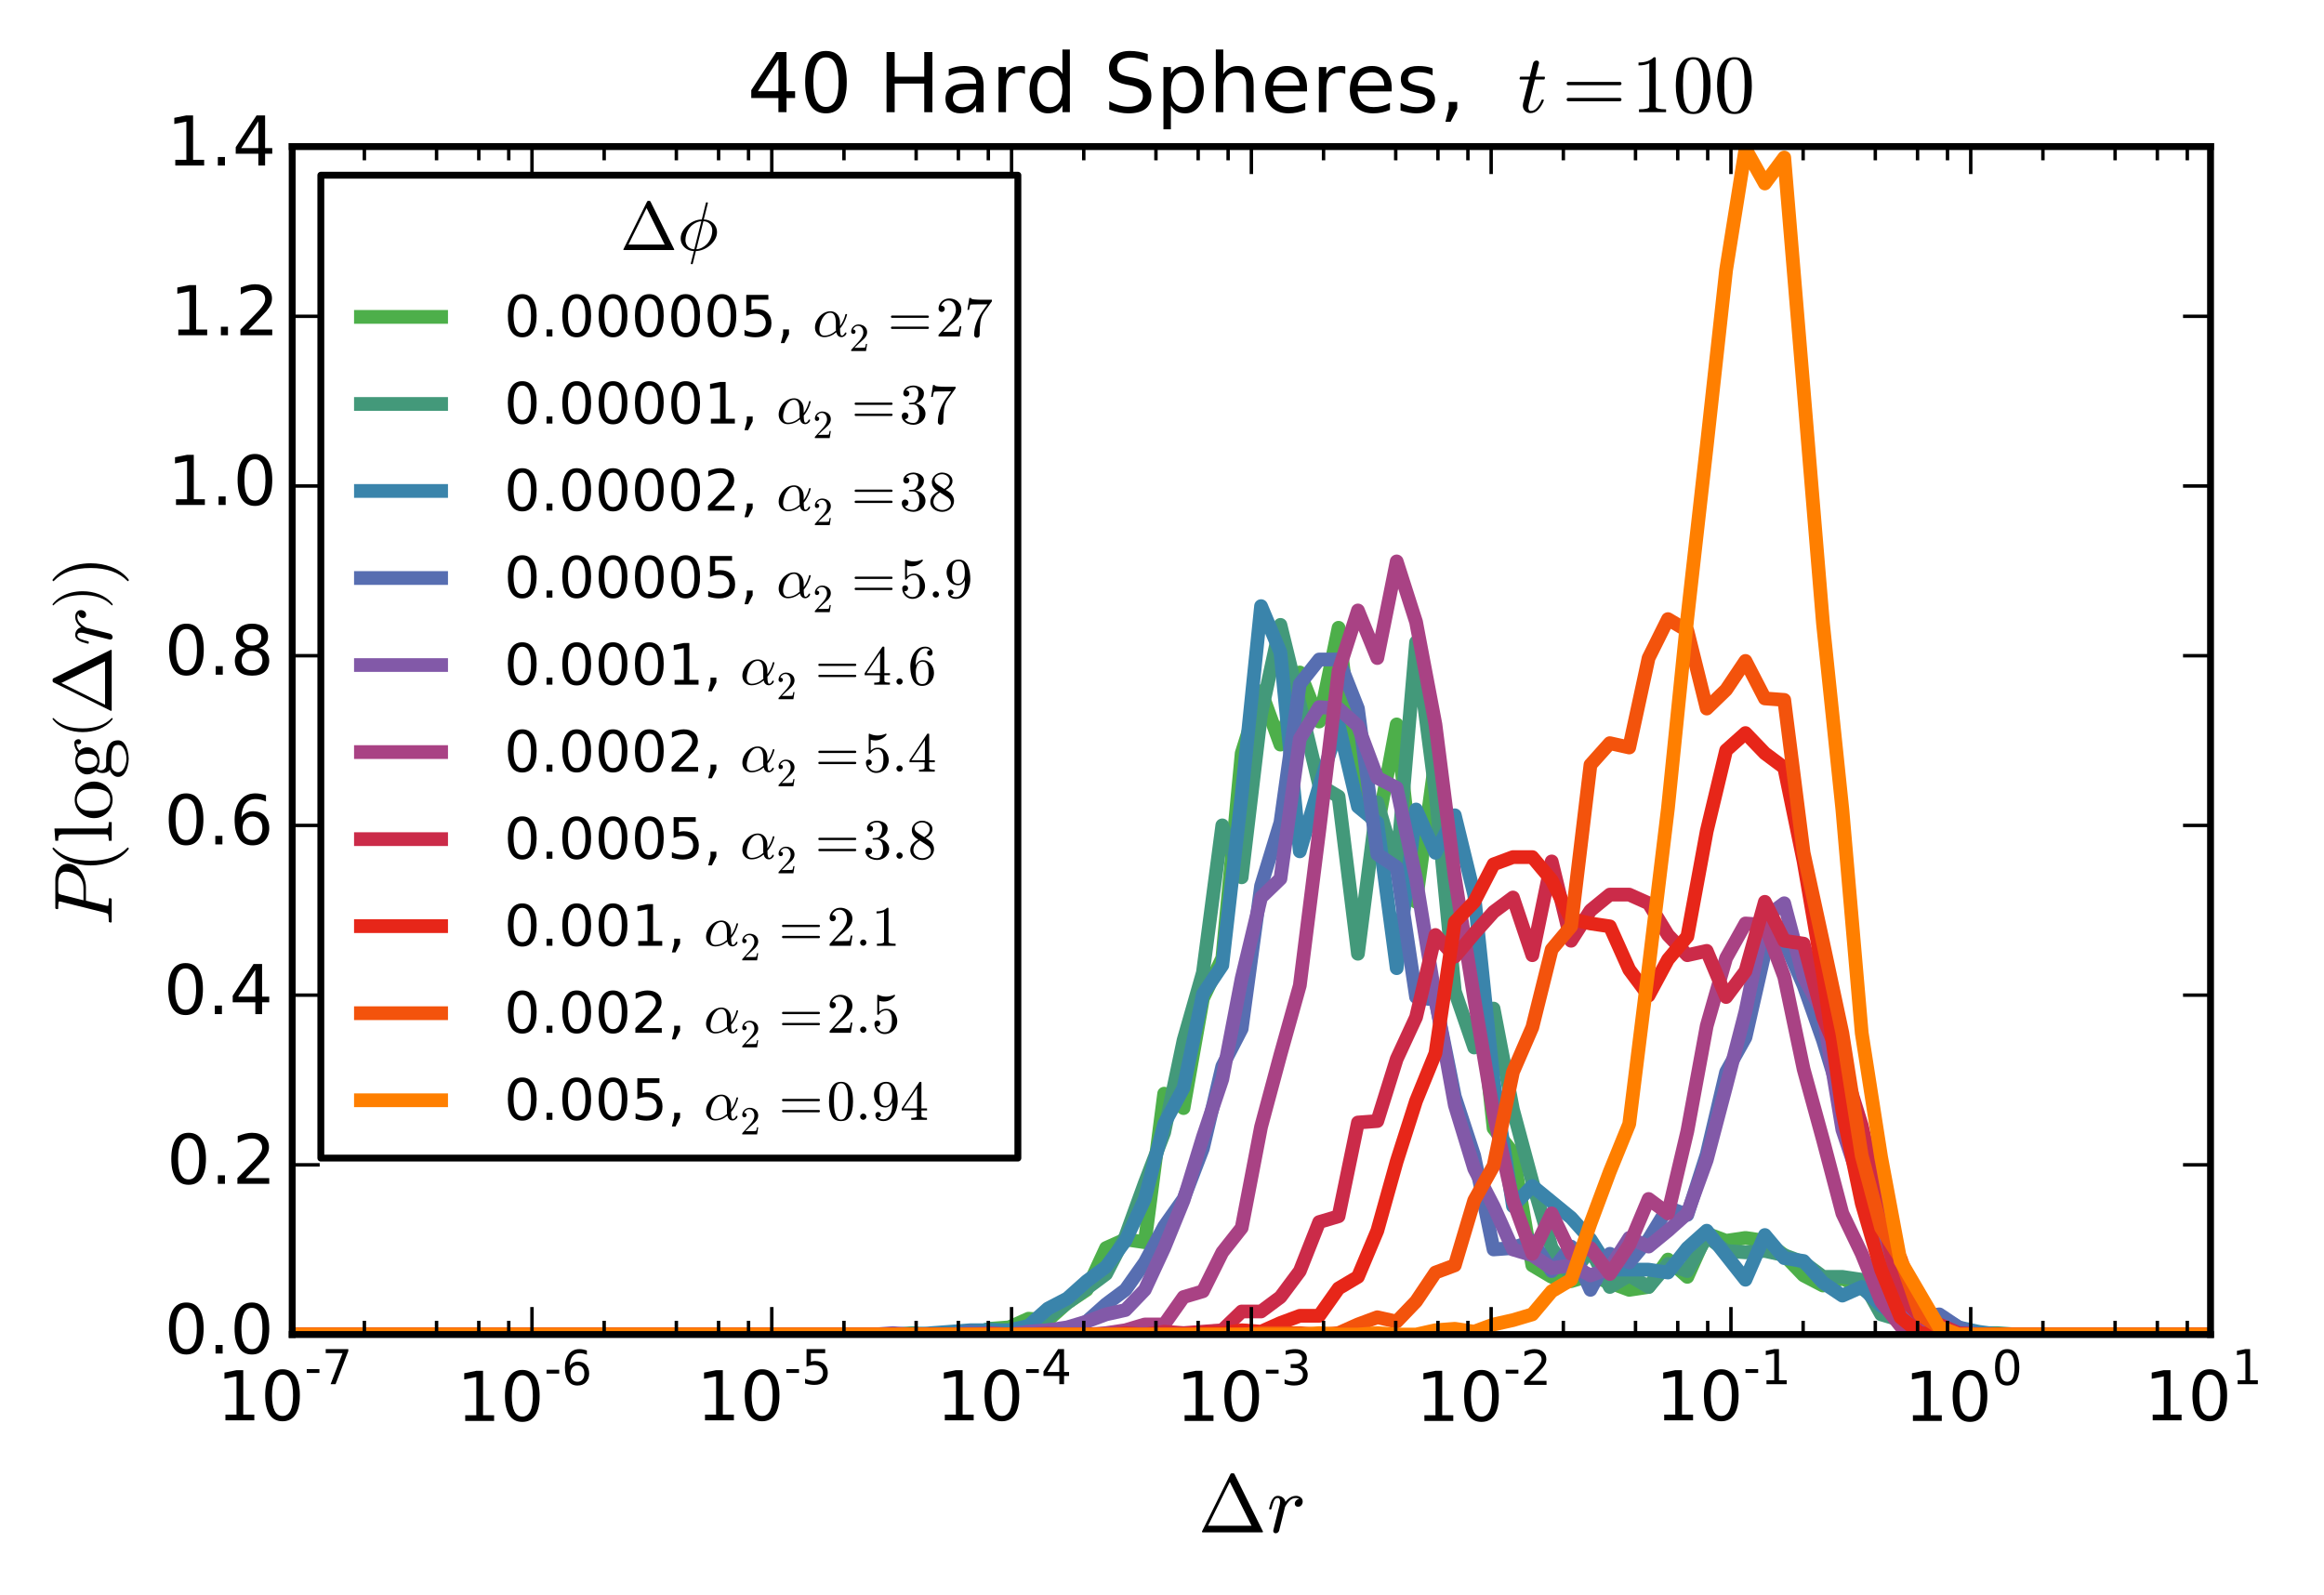 <?xml version="1.0" encoding="utf-8" standalone="no"?>
<!DOCTYPE svg PUBLIC "-//W3C//DTD SVG 1.1//EN"
  "http://www.w3.org/Graphics/SVG/1.1/DTD/svg11.dtd">
<!-- Created with matplotlib (http://matplotlib.org/) -->
<svg height="232pt" version="1.1" viewBox="0 0 338 232" width="338pt" xmlns="http://www.w3.org/2000/svg" xmlns:xlink="http://www.w3.org/1999/xlink">
 <defs>
  <style type="text/css">
*{stroke-linecap:butt;stroke-linejoin:round;}
  </style>
 </defs>
 <g id="figure_1">
  <g id="patch_1">
   <path d="
M0 232.634
L338.347 232.634
L338.347 0
L0 0
z
" style="fill:#ffffff;"/>
  </g>
  <g id="axes_1">
   <g id="patch_2">
    <path d="
M42.497 194.12
L321.497 194.12
L321.497 21.32
L42.497 21.32
z
" style="fill:#ffffff;"/>
   </g>
   <g id="line2d_1">
    <path clip-path="url(#pef3cf6051a)" d="
M42.497 194.12
L45.315 194.12
L48.133 194.12
L50.951 194.12
L53.769 194.12
L56.587 194.12
L59.406 194.12
L62.224 194.12
L65.042 194.12
L67.86 194.12
L70.678 194.12
L73.497 194.12
L76.315 194.12
L79.133 194.12
L81.951 194.12
L84.769 194.12
L87.588 194.12
L90.406 194.12
L93.224 194.12
L96.042 194.12
L98.86 194.12
L101.678 194.12
L104.497 194.12
L107.315 194.12
L110.133 194.12
L112.951 194.12
L115.769 194.12
L118.587 194.12
L121.406 194.12
L124.224 194.12
L127.042 194.12
L129.86 194.12
L132.678 194.12
L135.497 194.12
L138.315 193.91
L141.133 194.12
L143.951 193.281
L146.769 193.071
L149.587 191.812
L152.406 192.022
L155.224 189.504
L158.042 187.616
L160.86 181.531
L163.678 180.272
L166.497 180.692
L169.315 159.081
L172.133 161.18
L174.951 145.234
L177.769 139.359
L180.587 109.566
L183.406 100.544
L186.224 108.307
L189.042 97.817
L191.86 104.95
L194.678 91.312
L197.497 115.441
L200.315 120.476
L203.133 105.37
L205.951 131.177
L208.769 110.405
L211.587 133.065
L214.406 137.89
L217.224 164.117
L220.042 167.684
L222.86 184.049
L225.678 185.728
L228.497 186.357
L231.315 185.518
L234.133 186.567
L236.951 187.616
L239.769 187.196
L242.587 183.21
L245.406 185.728
L248.224 179.433
L251.042 180.482
L253.86 180.063
L256.678 180.482
L259.497 182.58
L262.315 185.518
L265.133 186.986
L267.951 185.937
L270.769 187.406
L273.587 189.085
L276.406 191.183
L279.224 192.232
L282.042 192.861
L284.86 193.91
L287.678 194.12
L290.497 194.12
L293.315 194.12
L296.133 194.12
L298.951 194.12
L301.769 194.12
L304.587 194.12
L307.406 194.12
L310.224 194.12
L313.042 194.12
L315.86 194.12
L318.678 194.12
L321.497 194.12
L321.497 194.12" style="fill:none;stroke:#4daf4a;stroke-linecap:square;stroke-width:2.0;"/>
   </g>
   <g id="line2d_2">
    <path clip-path="url(#pef3cf6051a)" d="
M42.497 194.12
L45.315 194.12
L48.133 194.12
L50.951 194.12
L53.769 194.12
L56.587 194.12
L59.406 194.12
L62.224 194.12
L65.042 194.12
L67.86 194.12
L70.678 194.12
L73.497 194.12
L76.315 194.12
L79.133 194.12
L81.951 194.12
L84.769 194.12
L87.588 194.12
L90.406 194.12
L93.224 194.12
L96.042 194.12
L98.86 194.12
L101.678 194.12
L104.497 194.12
L107.315 194.12
L110.133 194.12
L112.951 194.12
L115.769 194.12
L118.587 194.12
L121.406 194.12
L124.224 194.12
L127.042 194.12
L129.86 194.12
L132.678 193.91
L135.497 194.12
L138.315 194.12
L141.133 194.12
L143.951 193.281
L146.769 193.7
L149.587 193.281
L152.406 191.602
L155.224 189.504
L158.042 187.406
L160.86 185.308
L163.678 179.853
L166.497 172.09
L169.315 164.746
L172.133 151.318
L174.951 141.457
L177.769 120.056
L180.587 127.61
L183.406 103.901
L186.224 90.893
L189.042 102.432
L191.86 114.182
L194.678 115.86
L197.497 138.73
L200.315 116.7
L203.133 126.351
L205.951 93.41
L208.769 115.231
L211.587 144.185
L214.406 152.367
L217.224 146.703
L220.042 161.389
L222.86 171.88
L225.678 181.531
L228.497 185.518
L231.315 181.741
L234.133 187.196
L236.951 185.518
L239.769 187.196
L242.587 183.839
L245.406 184.888
L248.224 179.853
L251.042 181.951
L253.86 182.161
L256.678 181.951
L259.497 182.58
L262.315 183.629
L265.133 185.728
L267.951 185.728
L270.769 186.147
L273.587 191.183
L276.406 192.022
L279.224 191.602
L282.042 192.442
L284.86 193.491
L287.678 193.91
L290.497 193.91
L293.315 194.12
L296.133 194.12
L298.951 194.12
L301.769 194.12
L304.587 194.12
L307.406 194.12
L310.224 194.12
L313.042 194.12
L315.86 194.12
L318.678 194.12
L321.497 194.12
L321.497 194.12" style="fill:none;stroke:#43997a;stroke-linecap:square;stroke-width:2.0;"/>
   </g>
   <g id="line2d_3">
    <path clip-path="url(#pef3cf6051a)" d="
M42.497 194.12
L45.315 194.12
L48.133 194.12
L50.951 194.12
L53.769 194.12
L56.587 194.12
L59.406 194.12
L62.224 194.12
L65.042 194.12
L67.86 194.12
L70.678 194.12
L73.497 194.12
L76.315 194.12
L79.133 194.12
L81.951 194.12
L84.769 194.12
L87.588 194.12
L90.406 194.12
L93.224 194.12
L96.042 194.12
L98.86 194.12
L101.678 194.12
L104.497 194.12
L107.315 194.12
L110.133 194.12
L112.951 194.12
L115.769 194.12
L118.587 194.12
L121.406 194.12
L124.224 194.12
L127.042 194.12
L129.86 194.12
L132.678 194.12
L135.497 193.91
L138.315 193.7
L141.133 193.491
L143.951 193.491
L146.769 193.491
L149.587 192.861
L152.406 190.343
L155.224 188.875
L158.042 186.357
L160.86 184.259
L163.678 180.482
L166.497 174.398
L169.315 163.488
L172.133 158.242
L174.951 144.604
L177.769 140.408
L180.587 115.65
L183.406 88.165
L186.224 94.879
L189.042 123.833
L191.86 114.392
L194.678 105.37
L197.497 117.329
L200.315 119.637
L203.133 140.828
L205.951 117.749
L208.769 124.043
L211.587 118.588
L214.406 130.127
L217.224 157.193
L220.042 175.447
L222.86 172.509
L225.678 174.817
L228.497 177.125
L231.315 180.272
L234.133 184.678
L236.951 184.678
L239.769 184.678
L242.587 185.098
L245.406 181.531
L248.224 179.014
L251.042 182.58
L253.86 186.147
L256.678 179.643
L259.497 183
L262.315 183.42
L265.133 186.567
L267.951 188.455
L270.769 187.196
L273.587 189.924
L276.406 191.602
L279.224 192.442
L282.042 191.392
L284.86 193.071
L287.678 193.7
L290.497 194.12
L293.315 194.12
L296.133 194.12
L298.951 194.12
L301.769 194.12
L304.587 194.12
L307.406 194.12
L310.224 194.12
L313.042 194.12
L315.86 194.12
L318.678 194.12
L321.497 194.12
L321.497 194.12" style="fill:none;stroke:#3a84ab;stroke-linecap:square;stroke-width:2.0;"/>
   </g>
   <g id="line2d_4">
    <path clip-path="url(#pef3cf6051a)" d="
M42.497 194.12
L45.315 194.12
L48.133 194.12
L50.951 194.12
L53.769 194.12
L56.587 194.12
L59.406 194.12
L62.224 194.12
L65.042 194.12
L67.86 194.12
L70.678 194.12
L73.497 194.12
L76.315 194.12
L79.133 194.12
L81.951 194.12
L84.769 194.12
L87.588 194.12
L90.406 194.12
L93.224 194.12
L96.042 194.12
L98.86 194.12
L101.678 194.12
L104.497 194.12
L107.315 194.12
L110.133 194.12
L112.951 194.12
L115.769 194.12
L118.587 194.12
L121.406 194.12
L124.224 194.12
L127.042 194.12
L129.86 194.12
L132.678 194.12
L135.497 194.12
L138.315 194.12
L141.133 193.7
L143.951 194.12
L146.769 194.12
L149.587 193.7
L152.406 193.491
L155.224 193.491
L158.042 192.232
L160.86 189.714
L163.678 187.616
L166.497 183.629
L169.315 178.384
L172.133 174.398
L174.951 167.054
L177.769 155.095
L180.587 149.64
L183.406 128.869
L186.224 119.637
L189.042 99.495
L191.86 95.928
L194.678 95.928
L197.497 103.062
L200.315 124.253
L203.133 126.141
L205.951 145.024
L208.769 145.444
L211.587 159.501
L214.406 168.103
L217.224 181.741
L220.042 181.531
L222.86 180.482
L225.678 184.888
L228.497 181.321
L231.315 187.616
L234.133 182.371
L236.951 183.629
L239.769 180.272
L242.587 175.657
L245.406 176.706
L248.224 167.894
L251.042 155.934
L253.86 150.899
L256.678 138.52
L259.497 136.841
L262.315 143.346
L265.133 151.318
L267.951 160.55
L270.769 171.67
L273.587 179.223
L276.406 186.777
L279.224 191.602
L282.042 191.183
L284.86 193.071
L287.678 194.12
L290.497 194.12
L293.315 194.12
L296.133 194.12
L298.951 194.12
L301.769 194.12
L304.587 194.12
L307.406 194.12
L310.224 194.12
L313.042 194.12
L315.86 194.12
L318.678 194.12
L321.497 194.12
L321.497 194.12" style="fill:none;stroke:#576eb1;stroke-linecap:square;stroke-width:2.0;"/>
   </g>
   <g id="line2d_5">
    <path clip-path="url(#pef3cf6051a)" d="
M42.497 194.12
L45.315 194.12
L48.133 194.12
L50.951 194.12
L53.769 194.12
L56.587 194.12
L59.406 194.12
L62.224 194.12
L65.042 194.12
L67.86 194.12
L70.678 194.12
L73.497 194.12
L76.315 194.12
L79.133 194.12
L81.951 194.12
L84.769 194.12
L87.588 194.12
L90.406 194.12
L93.224 194.12
L96.042 194.12
L98.86 194.12
L101.678 194.12
L104.497 194.12
L107.315 194.12
L110.133 194.12
L112.951 194.12
L115.769 194.12
L118.587 194.12
L121.406 194.12
L124.224 194.12
L127.042 194.12
L129.86 193.91
L132.678 194.12
L135.497 194.12
L138.315 194.12
L141.133 194.12
L143.951 194.12
L146.769 194.12
L149.587 193.7
L152.406 193.491
L155.224 193.071
L158.042 192.232
L160.86 191.183
L163.678 190.553
L166.497 187.616
L169.315 181.531
L172.133 174.608
L174.951 165.376
L177.769 156.983
L180.587 142.297
L183.406 130.547
L186.224 127.82
L189.042 107.468
L191.86 102.852
L194.678 103.062
L197.497 105.579
L200.315 113.133
L203.133 114.601
L205.951 127.82
L208.769 145.234
L211.587 160.76
L214.406 169.992
L217.224 175.447
L220.042 181.741
L222.86 182.58
L225.678 184.469
L228.497 184.049
L231.315 185.518
L234.133 184.469
L236.951 180.063
L239.769 181.321
L242.587 179.014
L245.406 176.496
L248.224 168.733
L251.042 158.032
L253.86 147.122
L256.678 133.484
L259.497 131.386
L262.315 142.087
L265.133 147.332
L267.951 164.327
L270.769 172.719
L273.587 184.049
L276.406 188.875
L279.224 192.232
L282.042 193.7
L284.86 193.91
L287.678 194.12
L290.497 194.12
L293.315 194.12
L296.133 194.12
L298.951 194.12
L301.769 194.12
L304.587 194.12
L307.406 194.12
L310.224 194.12
L313.042 194.12
L315.86 194.12
L318.678 194.12
L321.497 194.12
L321.497 194.12" style="fill:none;stroke:#8259a8;stroke-linecap:square;stroke-width:2.0;"/>
   </g>
   <g id="line2d_6">
    <path clip-path="url(#pef3cf6051a)" d="
M42.497 194.12
L45.315 194.12
L48.133 194.12
L50.951 194.12
L53.769 194.12
L56.587 194.12
L59.406 194.12
L62.224 194.12
L65.042 194.12
L67.86 194.12
L70.678 194.12
L73.497 194.12
L76.315 194.12
L79.133 194.12
L81.951 194.12
L84.769 194.12
L87.588 194.12
L90.406 194.12
L93.224 194.12
L96.042 194.12
L98.86 194.12
L101.678 194.12
L104.497 194.12
L107.315 194.12
L110.133 194.12
L112.951 194.12
L115.769 194.12
L118.587 194.12
L121.406 194.12
L124.224 194.12
L127.042 194.12
L129.86 194.12
L132.678 194.12
L135.497 194.12
L138.315 194.12
L141.133 194.12
L143.951 193.91
L146.769 194.12
L149.587 194.12
L152.406 193.91
L155.224 194.12
L158.042 194.12
L160.86 193.91
L163.678 193.491
L166.497 192.651
L169.315 192.651
L172.133 188.665
L174.951 187.826
L177.769 182.161
L180.587 178.594
L183.406 163.907
L186.224 153.417
L189.042 143.346
L191.86 120.896
L194.678 97.607
L197.497 88.795
L200.315 95.718
L203.133 81.661
L205.951 90.473
L208.769 105.37
L211.587 127.61
L214.406 145.234
L217.224 162.019
L220.042 174.608
L222.86 182.371
L225.678 176.496
L228.497 182.371
L231.315 181.531
L234.133 185.308
L236.951 181.112
L239.769 174.398
L242.587 176.496
L245.406 164.537
L248.224 149.22
L251.042 139.359
L253.86 134.324
L256.678 134.534
L259.497 142.087
L262.315 155.515
L265.133 165.795
L267.951 176.496
L270.769 182.371
L273.587 189.294
L276.406 192.861
L279.224 193.491
L282.042 193.91
L284.86 193.91
L287.678 194.12
L290.497 194.12
L293.315 194.12
L296.133 194.12
L298.951 194.12
L301.769 194.12
L304.587 194.12
L307.406 194.12
L310.224 194.12
L313.042 194.12
L315.86 194.12
L318.678 194.12
L321.497 194.12
L321.497 194.12" style="fill:none;stroke:#a94284;stroke-linecap:square;stroke-width:2.0;"/>
   </g>
   <g id="line2d_7">
    <path clip-path="url(#pef3cf6051a)" d="
M42.497 194.12
L45.315 194.12
L48.133 194.12
L50.951 194.12
L53.769 194.12
L56.587 194.12
L59.406 194.12
L62.224 194.12
L65.042 194.12
L67.86 194.12
L70.678 194.12
L73.497 194.12
L76.315 194.12
L79.133 194.12
L81.951 194.12
L84.769 194.12
L87.588 194.12
L90.406 194.12
L93.224 194.12
L96.042 194.12
L98.86 194.12
L101.678 194.12
L104.497 194.12
L107.315 194.12
L110.133 194.12
L112.951 194.12
L115.769 194.12
L118.587 194.12
L121.406 194.12
L124.224 194.12
L127.042 194.12
L129.86 194.12
L132.678 194.12
L135.497 194.12
L138.315 194.12
L141.133 194.12
L143.951 194.12
L146.769 194.12
L149.587 194.12
L152.406 194.12
L155.224 194.12
L158.042 194.12
L160.86 194.12
L163.678 193.91
L166.497 194.12
L169.315 193.7
L172.133 193.91
L174.951 193.7
L177.769 193.491
L180.587 190.763
L183.406 190.763
L186.224 188.665
L189.042 184.888
L191.86 177.755
L194.678 176.915
L197.497 163.278
L200.315 163.068
L203.133 154.046
L205.951 147.961
L208.769 136.002
L211.587 139.149
L214.406 135.792
L217.224 132.645
L220.042 130.547
L222.86 138.94
L225.678 125.302
L228.497 136.841
L231.315 132.435
L234.133 130.127
L236.951 130.127
L239.769 131.386
L242.587 136.002
L245.406 138.94
L248.224 138.31
L251.042 145.024
L253.86 141.247
L256.678 131.177
L259.497 136.841
L262.315 137.261
L265.133 147.961
L267.951 154.675
L270.769 163.697
L273.587 176.076
L276.406 188.455
L279.224 191.392
L282.042 192.651
L284.86 193.91
L287.678 194.12
L290.497 194.12
L293.315 194.12
L296.133 194.12
L298.951 194.12
L301.769 194.12
L304.587 194.12
L307.406 194.12
L310.224 194.12
L313.042 194.12
L315.86 194.12
L318.678 194.12
L321.497 194.12
L321.497 194.12" style="fill:none;stroke:#cb2b49;stroke-linecap:square;stroke-width:2.0;"/>
   </g>
   <g id="line2d_8">
    <path clip-path="url(#pef3cf6051a)" d="
M42.497 194.12
L45.315 194.12
L48.133 194.12
L50.951 194.12
L53.769 194.12
L56.587 194.12
L59.406 194.12
L62.224 194.12
L65.042 194.12
L67.86 194.12
L70.678 194.12
L73.497 194.12
L76.315 194.12
L79.133 194.12
L81.951 194.12
L84.769 194.12
L87.588 194.12
L90.406 194.12
L93.224 194.12
L96.042 194.12
L98.86 194.12
L101.678 194.12
L104.497 194.12
L107.315 194.12
L110.133 194.12
L112.951 194.12
L115.769 194.12
L118.587 194.12
L121.406 194.12
L124.224 194.12
L127.042 194.12
L129.86 194.12
L132.678 194.12
L135.497 194.12
L138.315 194.12
L141.133 194.12
L143.951 194.12
L146.769 194.12
L149.587 194.12
L152.406 194.12
L155.224 194.12
L158.042 194.12
L160.86 194.12
L163.678 194.12
L166.497 194.12
L169.315 194.12
L172.133 194.12
L174.951 193.91
L177.769 193.91
L180.587 193.491
L183.406 193.7
L186.224 192.442
L189.042 191.392
L191.86 191.392
L194.678 187.406
L197.497 185.728
L200.315 179.014
L203.133 168.943
L205.951 160.131
L208.769 153.207
L211.587 134.114
L214.406 131.177
L217.224 125.721
L220.042 124.672
L222.86 124.672
L225.678 128.029
L228.497 133.694
L231.315 134.324
L234.133 134.743
L236.951 141.038
L239.769 144.814
L242.587 139.569
L245.406 136.212
L248.224 120.896
L251.042 109.146
L253.86 106.629
L256.678 109.566
L259.497 111.664
L262.315 125.302
L265.133 141.667
L267.951 161.599
L270.769 175.027
L273.587 184.678
L276.406 191.602
L279.224 193.91
L282.042 194.12
L284.86 194.12
L287.678 194.12
L290.497 194.12
L293.315 194.12
L296.133 194.12
L298.951 194.12
L301.769 194.12
L304.587 194.12
L307.406 194.12
L310.224 194.12
L313.042 194.12
L315.86 194.12
L318.678 194.12
L321.497 194.12
L321.497 194.12" style="fill:none;stroke:#e72619;stroke-linecap:square;stroke-width:2.0;"/>
   </g>
   <g id="line2d_9">
    <path clip-path="url(#pef3cf6051a)" d="
M42.497 194.12
L45.315 194.12
L48.133 194.12
L50.951 194.12
L53.769 194.12
L56.587 194.12
L59.406 194.12
L62.224 194.12
L65.042 194.12
L67.86 194.12
L70.678 194.12
L73.497 194.12
L76.315 194.12
L79.133 194.12
L81.951 194.12
L84.769 194.12
L87.588 194.12
L90.406 194.12
L93.224 194.12
L96.042 194.12
L98.86 194.12
L101.678 194.12
L104.497 194.12
L107.315 194.12
L110.133 194.12
L112.951 194.12
L115.769 194.12
L118.587 194.12
L121.406 194.12
L124.224 194.12
L127.042 194.12
L129.86 194.12
L132.678 194.12
L135.497 194.12
L138.315 194.12
L141.133 194.12
L143.951 194.12
L146.769 194.12
L149.587 194.12
L152.406 194.12
L155.224 194.12
L158.042 194.12
L160.86 194.12
L163.678 194.12
L166.497 194.12
L169.315 194.12
L172.133 194.12
L174.951 194.12
L177.769 194.12
L180.587 194.12
L183.406 193.91
L186.224 193.91
L189.042 193.91
L191.86 194.12
L194.678 193.91
L197.497 192.651
L200.315 191.602
L203.133 192.232
L205.951 189.294
L208.769 185.098
L211.587 184.049
L214.406 174.608
L217.224 169.572
L220.042 155.934
L222.86 149.43
L225.678 138.1
L228.497 134.743
L231.315 111.244
L234.133 108.097
L236.951 108.727
L239.769 95.718
L242.587 90.053
L245.406 91.732
L248.224 103.062
L251.042 100.334
L253.86 96.138
L256.678 101.593
L259.497 101.803
L262.315 124.043
L265.133 137.051
L267.951 150.269
L270.769 168.103
L273.587 178.594
L276.406 183
L279.224 191.183
L282.042 193.071
L284.86 194.12
L287.678 194.12
L290.497 194.12
L293.315 194.12
L296.133 194.12
L298.951 194.12
L301.769 194.12
L304.587 194.12
L307.406 194.12
L310.224 194.12
L313.042 194.12
L315.86 194.12
L318.678 194.12
L321.497 194.12
L321.497 194.12" style="fill:none;stroke:#f3530c;stroke-linecap:square;stroke-width:2.0;"/>
   </g>
   <g id="line2d_10">
    <path clip-path="url(#pef3cf6051a)" d="
M42.497 194.12
L45.315 194.12
L48.133 194.12
L50.951 194.12
L53.769 194.12
L56.587 194.12
L59.406 194.12
L62.224 194.12
L65.042 194.12
L67.86 194.12
L70.678 194.12
L73.497 194.12
L76.315 194.12
L79.133 194.12
L81.951 194.12
L84.769 194.12
L87.588 194.12
L90.406 194.12
L93.224 194.12
L96.042 194.12
L98.86 194.12
L101.678 194.12
L104.497 194.12
L107.315 194.12
L110.133 194.12
L112.951 194.12
L115.769 194.12
L118.587 194.12
L121.406 194.12
L124.224 194.12
L127.042 194.12
L129.86 194.12
L132.678 194.12
L135.497 194.12
L138.315 194.12
L141.133 194.12
L143.951 194.12
L146.769 194.12
L149.587 194.12
L152.406 194.12
L155.224 194.12
L158.042 194.12
L160.86 194.12
L163.678 194.12
L166.497 194.12
L169.315 194.12
L172.133 194.12
L174.951 194.12
L177.769 194.12
L180.587 194.12
L183.406 194.12
L186.224 194.12
L189.042 194.12
L191.86 193.91
L194.678 194.12
L197.497 194.12
L200.315 193.91
L203.133 194.12
L205.951 194.12
L208.769 193.491
L211.587 193.281
L214.406 193.7
L217.224 192.651
L220.042 192.022
L222.86 191.183
L225.678 187.826
L228.497 186.147
L231.315 177.965
L234.133 170.411
L236.951 163.488
L239.769 140.828
L242.587 117.539
L245.406 89.844
L248.224 64.876
L251.042 39.279
L253.86 21.655
L256.678 26.69
L259.497 22.914
L262.315 56.693
L265.133 90.683
L267.951 117.749
L270.769 150.269
L273.587 168.313
L276.406 183.42
L279.224 188.245
L282.042 193.071
L284.86 194.12
L287.678 194.12
L290.497 194.12
L293.315 194.12
L296.133 194.12
L298.951 194.12
L301.769 194.12
L304.587 194.12
L307.406 194.12
L310.224 194.12
L313.042 194.12
L315.86 194.12
L318.678 194.12
L321.497 194.12
L321.497 194.12" style="fill:none;stroke:#ff7f00;stroke-linecap:square;stroke-width:2.0;"/>
   </g>
   <g id="patch_3">
    <path d="
M321.497 194.12
L321.497 21.32" style="fill:none;stroke:#000000;stroke-linecap:square;stroke-linejoin:miter;"/>
   </g>
   <g id="patch_4">
    <path d="
M42.497 21.32
L321.497 21.32" style="fill:none;stroke:#000000;stroke-linecap:square;stroke-linejoin:miter;"/>
   </g>
   <g id="patch_5">
    <path d="
M42.497 194.12
L321.497 194.12" style="fill:none;stroke:#000000;stroke-linecap:square;stroke-linejoin:miter;"/>
   </g>
   <g id="patch_6">
    <path d="
M42.497 194.12
L42.497 21.32" style="fill:none;stroke:#000000;stroke-linecap:square;stroke-linejoin:miter;"/>
   </g>
   <g id="matplotlib.axis_1">
    <g id="xtick_1">
     <g id="line2d_11">
      <defs>
       <path d="
M0 0
L0 -4" id="mc7db9fdffb" style="stroke:#000000;stroke-width:0.5;"/>
      </defs>
      <g>
       <use style="stroke:#000000;stroke-width:0.5;" x="42.497" xlink:href="#mc7db9fdffb" y="194.12"/>
      </g>
     </g>
     <g id="line2d_12">
      <defs>
       <path d="
M0 0
L0 4" id="m5a7d422ac3" style="stroke:#000000;stroke-width:0.5;"/>
      </defs>
      <g>
       <use style="stroke:#000000;stroke-width:0.5;" x="42.497" xlink:href="#m5a7d422ac3" y="21.32"/>
      </g>
     </g>
     <g id="text_1">
      <!-- $\mathdefault{10^{-7}}$ -->
      <defs>
       <path d="
M8.203 72.906
L55.078 72.906
L55.078 68.703
L28.609 0
L18.312 0
L43.219 64.594
L8.203 64.594
z
" id="BitstreamVeraSans-Roman-37"/>
       <path d="
M4.891 31.391
L31.203 31.391
L31.203 23.391
L4.891 23.391
z
" id="BitstreamVeraSans-Roman-2d"/>
       <path d="
M12.406 8.297
L28.516 8.297
L28.516 63.922
L10.984 60.406
L10.984 69.391
L28.422 72.906
L38.281 72.906
L38.281 8.297
L54.391 8.297
L54.391 0
L12.406 0
z
" id="BitstreamVeraSans-Roman-31"/>
       <path d="
M31.781 66.406
Q24.172 66.406 20.328 58.906
Q16.5 51.422 16.5 36.375
Q16.5 21.391 20.328 13.891
Q24.172 6.391 31.781 6.391
Q39.453 6.391 43.281 13.891
Q47.125 21.391 47.125 36.375
Q47.125 51.422 43.281 58.906
Q39.453 66.406 31.781 66.406
M31.781 74.219
Q44.047 74.219 50.516 64.516
Q56.984 54.828 56.984 36.375
Q56.984 17.969 50.516 8.266
Q44.047 -1.422 31.781 -1.422
Q19.531 -1.422 13.062 8.266
Q6.594 17.969 6.594 36.375
Q6.594 54.828 13.062 64.516
Q19.531 74.219 31.781 74.219" id="BitstreamVeraSans-Roman-30"/>
      </defs>
      <g transform="translate(31.547 206.64)scale(0.1 -0.1)">
       <use transform="translate(0.0 0.466)" xlink:href="#BitstreamVeraSans-Roman-31"/>
       <use transform="translate(63.623 0.466)" xlink:href="#BitstreamVeraSans-Roman-30"/>
       <use transform="translate(127.246 52.966)scale(0.7)" xlink:href="#BitstreamVeraSans-Roman-2d"/>
       <use transform="translate(152.505 52.966)scale(0.7)" xlink:href="#BitstreamVeraSans-Roman-37"/>
      </g>
     </g>
    </g>
    <g id="xtick_2">
     <g id="line2d_13">
      <g>
       <use style="stroke:#000000;stroke-width:0.5;" x="77.372" xlink:href="#mc7db9fdffb" y="194.12"/>
      </g>
     </g>
     <g id="line2d_14">
      <g>
       <use style="stroke:#000000;stroke-width:0.5;" x="77.372" xlink:href="#m5a7d422ac3" y="21.32"/>
      </g>
     </g>
     <g id="text_2">
      <!-- $\mathdefault{10^{-6}}$ -->
      <defs>
       <path d="
M33.016 40.375
Q26.375 40.375 22.484 35.828
Q18.609 31.297 18.609 23.391
Q18.609 15.531 22.484 10.953
Q26.375 6.391 33.016 6.391
Q39.656 6.391 43.531 10.953
Q47.406 15.531 47.406 23.391
Q47.406 31.297 43.531 35.828
Q39.656 40.375 33.016 40.375
M52.594 71.297
L52.594 62.312
Q48.875 64.062 45.094 64.984
Q41.312 65.922 37.594 65.922
Q27.828 65.922 22.672 59.328
Q17.531 52.734 16.797 39.406
Q19.672 43.656 24.016 45.922
Q28.375 48.188 33.594 48.188
Q44.578 48.188 50.953 41.516
Q57.328 34.859 57.328 23.391
Q57.328 12.156 50.688 5.359
Q44.047 -1.422 33.016 -1.422
Q20.359 -1.422 13.672 8.266
Q6.984 17.969 6.984 36.375
Q6.984 53.656 15.188 63.938
Q23.391 74.219 37.203 74.219
Q40.922 74.219 44.703 73.484
Q48.484 72.75 52.594 71.297" id="BitstreamVeraSans-Roman-36"/>
      </defs>
      <g transform="translate(66.422 206.74)scale(0.1 -0.1)">
       <use transform="translate(0.0 0.547)" xlink:href="#BitstreamVeraSans-Roman-31"/>
       <use transform="translate(63.623 0.547)" xlink:href="#BitstreamVeraSans-Roman-30"/>
       <use transform="translate(127.246 53.047)scale(0.7)" xlink:href="#BitstreamVeraSans-Roman-2d"/>
       <use transform="translate(152.505 53.047)scale(0.7)" xlink:href="#BitstreamVeraSans-Roman-36"/>
      </g>
     </g>
    </g>
    <g id="xtick_3">
     <g id="line2d_15">
      <g>
       <use style="stroke:#000000;stroke-width:0.5;" x="112.247" xlink:href="#mc7db9fdffb" y="194.12"/>
      </g>
     </g>
     <g id="line2d_16">
      <g>
       <use style="stroke:#000000;stroke-width:0.5;" x="112.247" xlink:href="#m5a7d422ac3" y="21.32"/>
      </g>
     </g>
     <g id="text_3">
      <!-- $\mathdefault{10^{-5}}$ -->
      <defs>
       <path d="
M10.797 72.906
L49.516 72.906
L49.516 64.594
L19.828 64.594
L19.828 46.734
Q21.969 47.469 24.109 47.828
Q26.266 48.188 28.422 48.188
Q40.625 48.188 47.75 41.5
Q54.891 34.812 54.891 23.391
Q54.891 11.625 47.562 5.094
Q40.234 -1.422 26.906 -1.422
Q22.312 -1.422 17.547 -0.641
Q12.797 0.141 7.719 1.703
L7.719 11.625
Q12.109 9.234 16.797 8.062
Q21.484 6.891 26.703 6.891
Q35.156 6.891 40.078 11.328
Q45.016 15.766 45.016 23.391
Q45.016 31 40.078 35.438
Q35.156 39.891 26.703 39.891
Q22.75 39.891 18.812 39.016
Q14.891 38.141 10.797 36.281
z
" id="BitstreamVeraSans-Roman-35"/>
      </defs>
      <g transform="translate(101.297 206.64)scale(0.1 -0.1)">
       <use transform="translate(0.0 0.466)" xlink:href="#BitstreamVeraSans-Roman-31"/>
       <use transform="translate(63.623 0.466)" xlink:href="#BitstreamVeraSans-Roman-30"/>
       <use transform="translate(127.246 52.966)scale(0.7)" xlink:href="#BitstreamVeraSans-Roman-2d"/>
       <use transform="translate(152.505 52.966)scale(0.7)" xlink:href="#BitstreamVeraSans-Roman-35"/>
      </g>
     </g>
    </g>
    <g id="xtick_4">
     <g id="line2d_17">
      <g>
       <use style="stroke:#000000;stroke-width:0.5;" x="147.122" xlink:href="#mc7db9fdffb" y="194.12"/>
      </g>
     </g>
     <g id="line2d_18">
      <g>
       <use style="stroke:#000000;stroke-width:0.5;" x="147.122" xlink:href="#m5a7d422ac3" y="21.32"/>
      </g>
     </g>
     <g id="text_4">
      <!-- $\mathdefault{10^{-4}}$ -->
      <defs>
       <path d="
M37.797 64.312
L12.891 25.391
L37.797 25.391
z

M35.203 72.906
L47.609 72.906
L47.609 25.391
L58.016 25.391
L58.016 17.188
L47.609 17.188
L47.609 0
L37.797 0
L37.797 17.188
L4.891 17.188
L4.891 26.703
z
" id="BitstreamVeraSans-Roman-34"/>
      </defs>
      <g transform="translate(136.172 206.64)scale(0.1 -0.1)">
       <use transform="translate(0.0 0.466)" xlink:href="#BitstreamVeraSans-Roman-31"/>
       <use transform="translate(63.623 0.466)" xlink:href="#BitstreamVeraSans-Roman-30"/>
       <use transform="translate(127.246 52.966)scale(0.7)" xlink:href="#BitstreamVeraSans-Roman-2d"/>
       <use transform="translate(152.505 52.966)scale(0.7)" xlink:href="#BitstreamVeraSans-Roman-34"/>
      </g>
     </g>
    </g>
    <g id="xtick_5">
     <g id="line2d_19">
      <g>
       <use style="stroke:#000000;stroke-width:0.5;" x="181.997" xlink:href="#mc7db9fdffb" y="194.12"/>
      </g>
     </g>
     <g id="line2d_20">
      <g>
       <use style="stroke:#000000;stroke-width:0.5;" x="181.997" xlink:href="#m5a7d422ac3" y="21.32"/>
      </g>
     </g>
     <g id="text_5">
      <!-- $\mathdefault{10^{-3}}$ -->
      <defs>
       <path d="
M40.578 39.312
Q47.656 37.797 51.625 33
Q55.609 28.219 55.609 21.188
Q55.609 10.406 48.188 4.484
Q40.766 -1.422 27.094 -1.422
Q22.516 -1.422 17.656 -0.516
Q12.797 0.391 7.625 2.203
L7.625 11.719
Q11.719 9.328 16.594 8.109
Q21.484 6.891 26.812 6.891
Q36.078 6.891 40.938 10.547
Q45.797 14.203 45.797 21.188
Q45.797 27.641 41.281 31.266
Q36.766 34.906 28.719 34.906
L20.219 34.906
L20.219 43.016
L29.109 43.016
Q36.375 43.016 40.234 45.922
Q44.094 48.828 44.094 54.297
Q44.094 59.906 40.109 62.906
Q36.141 65.922 28.719 65.922
Q24.656 65.922 20.016 65.031
Q15.375 64.156 9.812 62.312
L9.812 71.094
Q15.438 72.656 20.344 73.438
Q25.25 74.219 29.594 74.219
Q40.828 74.219 47.359 69.109
Q53.906 64.016 53.906 55.328
Q53.906 49.266 50.438 45.094
Q46.969 40.922 40.578 39.312" id="BitstreamVeraSans-Roman-33"/>
      </defs>
      <g transform="translate(171.047 206.74)scale(0.1 -0.1)">
       <use transform="translate(0.0 0.547)" xlink:href="#BitstreamVeraSans-Roman-31"/>
       <use transform="translate(63.623 0.547)" xlink:href="#BitstreamVeraSans-Roman-30"/>
       <use transform="translate(127.246 53.047)scale(0.7)" xlink:href="#BitstreamVeraSans-Roman-2d"/>
       <use transform="translate(152.505 53.047)scale(0.7)" xlink:href="#BitstreamVeraSans-Roman-33"/>
      </g>
     </g>
    </g>
    <g id="xtick_6">
     <g id="line2d_21">
      <g>
       <use style="stroke:#000000;stroke-width:0.5;" x="216.872" xlink:href="#mc7db9fdffb" y="194.12"/>
      </g>
     </g>
     <g id="line2d_22">
      <g>
       <use style="stroke:#000000;stroke-width:0.5;" x="216.872" xlink:href="#m5a7d422ac3" y="21.32"/>
      </g>
     </g>
     <g id="text_6">
      <!-- $\mathdefault{10^{-2}}$ -->
      <defs>
       <path d="
M19.188 8.297
L53.609 8.297
L53.609 0
L7.328 0
L7.328 8.297
Q12.938 14.109 22.625 23.891
Q32.328 33.688 34.812 36.531
Q39.547 41.844 41.422 45.531
Q43.312 49.219 43.312 52.781
Q43.312 58.594 39.234 62.25
Q35.156 65.922 28.609 65.922
Q23.969 65.922 18.812 64.312
Q13.672 62.703 7.812 59.422
L7.812 69.391
Q13.766 71.781 18.938 73
Q24.125 74.219 28.422 74.219
Q39.75 74.219 46.484 68.547
Q53.219 62.891 53.219 53.422
Q53.219 48.922 51.531 44.891
Q49.859 40.875 45.406 35.406
Q44.188 33.984 37.641 27.219
Q31.109 20.453 19.188 8.297" id="BitstreamVeraSans-Roman-32"/>
      </defs>
      <g transform="translate(205.922 206.74)scale(0.1 -0.1)">
       <use transform="translate(0.0 0.547)" xlink:href="#BitstreamVeraSans-Roman-31"/>
       <use transform="translate(63.623 0.547)" xlink:href="#BitstreamVeraSans-Roman-30"/>
       <use transform="translate(127.246 53.047)scale(0.7)" xlink:href="#BitstreamVeraSans-Roman-2d"/>
       <use transform="translate(152.505 53.047)scale(0.7)" xlink:href="#BitstreamVeraSans-Roman-32"/>
      </g>
     </g>
    </g>
    <g id="xtick_7">
     <g id="line2d_23">
      <g>
       <use style="stroke:#000000;stroke-width:0.5;" x="251.747" xlink:href="#mc7db9fdffb" y="194.12"/>
      </g>
     </g>
     <g id="line2d_24">
      <g>
       <use style="stroke:#000000;stroke-width:0.5;" x="251.747" xlink:href="#m5a7d422ac3" y="21.32"/>
      </g>
     </g>
     <g id="text_7">
      <!-- $\mathdefault{10^{-1}}$ -->
      <g transform="translate(240.797 206.64)scale(0.1 -0.1)">
       <use transform="translate(0.0 0.466)" xlink:href="#BitstreamVeraSans-Roman-31"/>
       <use transform="translate(63.623 0.466)" xlink:href="#BitstreamVeraSans-Roman-30"/>
       <use transform="translate(127.246 52.966)scale(0.7)" xlink:href="#BitstreamVeraSans-Roman-2d"/>
       <use transform="translate(152.505 52.966)scale(0.7)" xlink:href="#BitstreamVeraSans-Roman-31"/>
      </g>
     </g>
    </g>
    <g id="xtick_8">
     <g id="line2d_25">
      <g>
       <use style="stroke:#000000;stroke-width:0.5;" x="286.622" xlink:href="#mc7db9fdffb" y="194.12"/>
      </g>
     </g>
     <g id="line2d_26">
      <g>
       <use style="stroke:#000000;stroke-width:0.5;" x="286.622" xlink:href="#m5a7d422ac3" y="21.32"/>
      </g>
     </g>
     <g id="text_8">
      <!-- $\mathdefault{10^{0}}$ -->
      <g transform="translate(276.972 206.74)scale(0.1 -0.1)">
       <use transform="translate(0.0 0.547)" xlink:href="#BitstreamVeraSans-Roman-31"/>
       <use transform="translate(63.623 0.547)" xlink:href="#BitstreamVeraSans-Roman-30"/>
       <use transform="translate(127.246 53.047)scale(0.7)" xlink:href="#BitstreamVeraSans-Roman-30"/>
      </g>
     </g>
    </g>
    <g id="xtick_9">
     <g id="line2d_27">
      <g>
       <use style="stroke:#000000;stroke-width:0.5;" x="321.497" xlink:href="#mc7db9fdffb" y="194.12"/>
      </g>
     </g>
     <g id="line2d_28">
      <g>
       <use style="stroke:#000000;stroke-width:0.5;" x="321.497" xlink:href="#m5a7d422ac3" y="21.32"/>
      </g>
     </g>
     <g id="text_9">
      <!-- $\mathdefault{10^{1}}$ -->
      <g transform="translate(311.847 206.64)scale(0.1 -0.1)">
       <use transform="translate(0.0 0.466)" xlink:href="#BitstreamVeraSans-Roman-31"/>
       <use transform="translate(63.623 0.466)" xlink:href="#BitstreamVeraSans-Roman-30"/>
       <use transform="translate(127.246 52.966)scale(0.7)" xlink:href="#BitstreamVeraSans-Roman-31"/>
      </g>
     </g>
    </g>
    <g id="xtick_10">
     <g id="line2d_29">
      <defs>
       <path d="
M0 0
L0 -2" id="mc21db286a6" style="stroke:#000000;stroke-width:0.5;"/>
      </defs>
      <g>
       <use style="stroke:#000000;stroke-width:0.5;" x="52.995" xlink:href="#mc21db286a6" y="194.12"/>
      </g>
     </g>
     <g id="line2d_30">
      <defs>
       <path d="
M0 0
L0 2" id="ma9c915e141" style="stroke:#000000;stroke-width:0.5;"/>
      </defs>
      <g>
       <use style="stroke:#000000;stroke-width:0.5;" x="52.995" xlink:href="#ma9c915e141" y="21.32"/>
      </g>
     </g>
    </g>
    <g id="xtick_11">
     <g id="line2d_31">
      <g>
       <use style="stroke:#000000;stroke-width:0.5;" x="63.493" xlink:href="#mc21db286a6" y="194.12"/>
      </g>
     </g>
     <g id="line2d_32">
      <g>
       <use style="stroke:#000000;stroke-width:0.5;" x="63.493" xlink:href="#ma9c915e141" y="21.32"/>
      </g>
     </g>
    </g>
    <g id="xtick_12">
     <g id="line2d_33">
      <g>
       <use style="stroke:#000000;stroke-width:0.5;" x="69.635" xlink:href="#mc21db286a6" y="194.12"/>
      </g>
     </g>
     <g id="line2d_34">
      <g>
       <use style="stroke:#000000;stroke-width:0.5;" x="69.635" xlink:href="#ma9c915e141" y="21.32"/>
      </g>
     </g>
    </g>
    <g id="xtick_13">
     <g id="line2d_35">
      <g>
       <use style="stroke:#000000;stroke-width:0.5;" x="73.992" xlink:href="#mc21db286a6" y="194.12"/>
      </g>
     </g>
     <g id="line2d_36">
      <g>
       <use style="stroke:#000000;stroke-width:0.5;" x="73.992" xlink:href="#ma9c915e141" y="21.32"/>
      </g>
     </g>
    </g>
    <g id="xtick_14">
     <g id="line2d_37">
      <g>
       <use style="stroke:#000000;stroke-width:0.5;" x="87.87" xlink:href="#mc21db286a6" y="194.12"/>
      </g>
     </g>
     <g id="line2d_38">
      <g>
       <use style="stroke:#000000;stroke-width:0.5;" x="87.87" xlink:href="#ma9c915e141" y="21.32"/>
      </g>
     </g>
    </g>
    <g id="xtick_15">
     <g id="line2d_39">
      <g>
       <use style="stroke:#000000;stroke-width:0.5;" x="98.368" xlink:href="#mc21db286a6" y="194.12"/>
      </g>
     </g>
     <g id="line2d_40">
      <g>
       <use style="stroke:#000000;stroke-width:0.5;" x="98.368" xlink:href="#ma9c915e141" y="21.32"/>
      </g>
     </g>
    </g>
    <g id="xtick_16">
     <g id="line2d_41">
      <g>
       <use style="stroke:#000000;stroke-width:0.5;" x="104.51" xlink:href="#mc21db286a6" y="194.12"/>
      </g>
     </g>
     <g id="line2d_42">
      <g>
       <use style="stroke:#000000;stroke-width:0.5;" x="104.51" xlink:href="#ma9c915e141" y="21.32"/>
      </g>
     </g>
    </g>
    <g id="xtick_17">
     <g id="line2d_43">
      <g>
       <use style="stroke:#000000;stroke-width:0.5;" x="108.867" xlink:href="#mc21db286a6" y="194.12"/>
      </g>
     </g>
     <g id="line2d_44">
      <g>
       <use style="stroke:#000000;stroke-width:0.5;" x="108.867" xlink:href="#ma9c915e141" y="21.32"/>
      </g>
     </g>
    </g>
    <g id="xtick_18">
     <g id="line2d_45">
      <g>
       <use style="stroke:#000000;stroke-width:0.5;" x="122.745" xlink:href="#mc21db286a6" y="194.12"/>
      </g>
     </g>
     <g id="line2d_46">
      <g>
       <use style="stroke:#000000;stroke-width:0.5;" x="122.745" xlink:href="#ma9c915e141" y="21.32"/>
      </g>
     </g>
    </g>
    <g id="xtick_19">
     <g id="line2d_47">
      <g>
       <use style="stroke:#000000;stroke-width:0.5;" x="133.243" xlink:href="#mc21db286a6" y="194.12"/>
      </g>
     </g>
     <g id="line2d_48">
      <g>
       <use style="stroke:#000000;stroke-width:0.5;" x="133.243" xlink:href="#ma9c915e141" y="21.32"/>
      </g>
     </g>
    </g>
    <g id="xtick_20">
     <g id="line2d_49">
      <g>
       <use style="stroke:#000000;stroke-width:0.5;" x="139.385" xlink:href="#mc21db286a6" y="194.12"/>
      </g>
     </g>
     <g id="line2d_50">
      <g>
       <use style="stroke:#000000;stroke-width:0.5;" x="139.385" xlink:href="#ma9c915e141" y="21.32"/>
      </g>
     </g>
    </g>
    <g id="xtick_21">
     <g id="line2d_51">
      <g>
       <use style="stroke:#000000;stroke-width:0.5;" x="143.742" xlink:href="#mc21db286a6" y="194.12"/>
      </g>
     </g>
     <g id="line2d_52">
      <g>
       <use style="stroke:#000000;stroke-width:0.5;" x="143.742" xlink:href="#ma9c915e141" y="21.32"/>
      </g>
     </g>
    </g>
    <g id="xtick_22">
     <g id="line2d_53">
      <g>
       <use style="stroke:#000000;stroke-width:0.5;" x="157.62" xlink:href="#mc21db286a6" y="194.12"/>
      </g>
     </g>
     <g id="line2d_54">
      <g>
       <use style="stroke:#000000;stroke-width:0.5;" x="157.62" xlink:href="#ma9c915e141" y="21.32"/>
      </g>
     </g>
    </g>
    <g id="xtick_23">
     <g id="line2d_55">
      <g>
       <use style="stroke:#000000;stroke-width:0.5;" x="168.118" xlink:href="#mc21db286a6" y="194.12"/>
      </g>
     </g>
     <g id="line2d_56">
      <g>
       <use style="stroke:#000000;stroke-width:0.5;" x="168.118" xlink:href="#ma9c915e141" y="21.32"/>
      </g>
     </g>
    </g>
    <g id="xtick_24">
     <g id="line2d_57">
      <g>
       <use style="stroke:#000000;stroke-width:0.5;" x="174.26" xlink:href="#mc21db286a6" y="194.12"/>
      </g>
     </g>
     <g id="line2d_58">
      <g>
       <use style="stroke:#000000;stroke-width:0.5;" x="174.26" xlink:href="#ma9c915e141" y="21.32"/>
      </g>
     </g>
    </g>
    <g id="xtick_25">
     <g id="line2d_59">
      <g>
       <use style="stroke:#000000;stroke-width:0.5;" x="178.617" xlink:href="#mc21db286a6" y="194.12"/>
      </g>
     </g>
     <g id="line2d_60">
      <g>
       <use style="stroke:#000000;stroke-width:0.5;" x="178.617" xlink:href="#ma9c915e141" y="21.32"/>
      </g>
     </g>
    </g>
    <g id="xtick_26">
     <g id="line2d_61">
      <g>
       <use style="stroke:#000000;stroke-width:0.5;" x="192.495" xlink:href="#mc21db286a6" y="194.12"/>
      </g>
     </g>
     <g id="line2d_62">
      <g>
       <use style="stroke:#000000;stroke-width:0.5;" x="192.495" xlink:href="#ma9c915e141" y="21.32"/>
      </g>
     </g>
    </g>
    <g id="xtick_27">
     <g id="line2d_63">
      <g>
       <use style="stroke:#000000;stroke-width:0.5;" x="202.993" xlink:href="#mc21db286a6" y="194.12"/>
      </g>
     </g>
     <g id="line2d_64">
      <g>
       <use style="stroke:#000000;stroke-width:0.5;" x="202.993" xlink:href="#ma9c915e141" y="21.32"/>
      </g>
     </g>
    </g>
    <g id="xtick_28">
     <g id="line2d_65">
      <g>
       <use style="stroke:#000000;stroke-width:0.5;" x="209.135" xlink:href="#mc21db286a6" y="194.12"/>
      </g>
     </g>
     <g id="line2d_66">
      <g>
       <use style="stroke:#000000;stroke-width:0.5;" x="209.135" xlink:href="#ma9c915e141" y="21.32"/>
      </g>
     </g>
    </g>
    <g id="xtick_29">
     <g id="line2d_67">
      <g>
       <use style="stroke:#000000;stroke-width:0.5;" x="213.492" xlink:href="#mc21db286a6" y="194.12"/>
      </g>
     </g>
     <g id="line2d_68">
      <g>
       <use style="stroke:#000000;stroke-width:0.5;" x="213.492" xlink:href="#ma9c915e141" y="21.32"/>
      </g>
     </g>
    </g>
    <g id="xtick_30">
     <g id="line2d_69">
      <g>
       <use style="stroke:#000000;stroke-width:0.5;" x="227.37" xlink:href="#mc21db286a6" y="194.12"/>
      </g>
     </g>
     <g id="line2d_70">
      <g>
       <use style="stroke:#000000;stroke-width:0.5;" x="227.37" xlink:href="#ma9c915e141" y="21.32"/>
      </g>
     </g>
    </g>
    <g id="xtick_31">
     <g id="line2d_71">
      <g>
       <use style="stroke:#000000;stroke-width:0.5;" x="237.868" xlink:href="#mc21db286a6" y="194.12"/>
      </g>
     </g>
     <g id="line2d_72">
      <g>
       <use style="stroke:#000000;stroke-width:0.5;" x="237.868" xlink:href="#ma9c915e141" y="21.32"/>
      </g>
     </g>
    </g>
    <g id="xtick_32">
     <g id="line2d_73">
      <g>
       <use style="stroke:#000000;stroke-width:0.5;" x="244.01" xlink:href="#mc21db286a6" y="194.12"/>
      </g>
     </g>
     <g id="line2d_74">
      <g>
       <use style="stroke:#000000;stroke-width:0.5;" x="244.01" xlink:href="#ma9c915e141" y="21.32"/>
      </g>
     </g>
    </g>
    <g id="xtick_33">
     <g id="line2d_75">
      <g>
       <use style="stroke:#000000;stroke-width:0.5;" x="248.367" xlink:href="#mc21db286a6" y="194.12"/>
      </g>
     </g>
     <g id="line2d_76">
      <g>
       <use style="stroke:#000000;stroke-width:0.5;" x="248.367" xlink:href="#ma9c915e141" y="21.32"/>
      </g>
     </g>
    </g>
    <g id="xtick_34">
     <g id="line2d_77">
      <g>
       <use style="stroke:#000000;stroke-width:0.5;" x="262.245" xlink:href="#mc21db286a6" y="194.12"/>
      </g>
     </g>
     <g id="line2d_78">
      <g>
       <use style="stroke:#000000;stroke-width:0.5;" x="262.245" xlink:href="#ma9c915e141" y="21.32"/>
      </g>
     </g>
    </g>
    <g id="xtick_35">
     <g id="line2d_79">
      <g>
       <use style="stroke:#000000;stroke-width:0.5;" x="272.743" xlink:href="#mc21db286a6" y="194.12"/>
      </g>
     </g>
     <g id="line2d_80">
      <g>
       <use style="stroke:#000000;stroke-width:0.5;" x="272.743" xlink:href="#ma9c915e141" y="21.32"/>
      </g>
     </g>
    </g>
    <g id="xtick_36">
     <g id="line2d_81">
      <g>
       <use style="stroke:#000000;stroke-width:0.5;" x="278.885" xlink:href="#mc21db286a6" y="194.12"/>
      </g>
     </g>
     <g id="line2d_82">
      <g>
       <use style="stroke:#000000;stroke-width:0.5;" x="278.885" xlink:href="#ma9c915e141" y="21.32"/>
      </g>
     </g>
    </g>
    <g id="xtick_37">
     <g id="line2d_83">
      <g>
       <use style="stroke:#000000;stroke-width:0.5;" x="283.242" xlink:href="#mc21db286a6" y="194.12"/>
      </g>
     </g>
     <g id="line2d_84">
      <g>
       <use style="stroke:#000000;stroke-width:0.5;" x="283.242" xlink:href="#ma9c915e141" y="21.32"/>
      </g>
     </g>
    </g>
    <g id="xtick_38">
     <g id="line2d_85">
      <g>
       <use style="stroke:#000000;stroke-width:0.5;" x="297.12" xlink:href="#mc21db286a6" y="194.12"/>
      </g>
     </g>
     <g id="line2d_86">
      <g>
       <use style="stroke:#000000;stroke-width:0.5;" x="297.12" xlink:href="#ma9c915e141" y="21.32"/>
      </g>
     </g>
    </g>
    <g id="xtick_39">
     <g id="line2d_87">
      <g>
       <use style="stroke:#000000;stroke-width:0.5;" x="307.618" xlink:href="#mc21db286a6" y="194.12"/>
      </g>
     </g>
     <g id="line2d_88">
      <g>
       <use style="stroke:#000000;stroke-width:0.5;" x="307.618" xlink:href="#ma9c915e141" y="21.32"/>
      </g>
     </g>
    </g>
    <g id="xtick_40">
     <g id="line2d_89">
      <g>
       <use style="stroke:#000000;stroke-width:0.5;" x="313.76" xlink:href="#mc21db286a6" y="194.12"/>
      </g>
     </g>
     <g id="line2d_90">
      <g>
       <use style="stroke:#000000;stroke-width:0.5;" x="313.76" xlink:href="#ma9c915e141" y="21.32"/>
      </g>
     </g>
    </g>
    <g id="xtick_41">
     <g id="line2d_91">
      <g>
       <use style="stroke:#000000;stroke-width:0.5;" x="318.117" xlink:href="#mc21db286a6" y="194.12"/>
      </g>
     </g>
     <g id="line2d_92">
      <g>
       <use style="stroke:#000000;stroke-width:0.5;" x="318.117" xlink:href="#ma9c915e141" y="21.32"/>
      </g>
     </g>
    </g>
    <g id="text_10">
     <!-- $\Delta r$ -->
     <defs>
      <path d="
M5.422 0
Q4.594 0 4.594 0.781
Q4.641 0.875 4.656 0.922
Q4.688 0.984 4.688 1.125
L39.109 70.516
Q39.547 71.578 40.922 71.578
L42.281 71.578
Q43.656 71.578 44.094 70.516
L78.516 1.125
Q78.562 1.031 78.578 0.953
Q78.609 0.875 78.609 0.781
Q78.609 0 77.781 0
z

M12.016 8.016
L64.703 8.016
L38.375 61.078
z
" id="Cmr10-a2"/>
      <path d="
M7.719 1.703
Q7.719 2.297 7.812 2.594
L15.281 32.422
Q16.016 35.203 16.016 37.312
Q16.016 41.609 13.094 41.609
Q9.969 41.609 8.453 37.859
Q6.938 34.125 5.516 28.422
Q5.516 28.125 5.219 27.953
Q4.938 27.781 4.688 27.781
L3.516 27.781
Q3.172 27.781 2.922 28.141
Q2.688 28.516 2.688 28.812
Q3.766 33.156 4.766 36.172
Q5.766 39.203 7.891 41.688
Q10.016 44.188 13.188 44.188
Q16.656 44.188 19.266 42.188
Q21.875 40.188 22.516 36.922
Q25.047 40.234 28.297 42.203
Q31.547 44.188 35.406 44.188
Q38.578 44.188 40.984 42.328
Q43.406 40.484 43.406 37.312
Q43.406 34.766 41.812 32.875
Q40.234 31 37.594 31
Q35.984 31 34.891 32
Q33.797 33.016 33.797 34.625
Q33.797 36.812 35.406 38.547
Q37.016 40.281 39.109 40.281
Q37.5 41.609 35.203 41.609
Q30.906 41.609 27.734 38.547
Q24.562 35.5 22.016 30.812
L14.891 2.203
Q14.547 0.828 13.344 -0.141
Q12.156 -1.125 10.688 -1.125
Q9.469 -1.125 8.594 -0.344
Q7.719 0.438 7.719 1.703" id="Cmmi10-72"/>
     </defs>
     <g transform="translate(174.257 222.938)scale(0.12 -0.12)">
      <use transform="translate(0.0 0.422)" xlink:href="#Cmr10-a2"/>
      <use transform="translate(83.301 0.422)" xlink:href="#Cmmi10-72"/>
     </g>
    </g>
   </g>
   <g id="matplotlib.axis_2">
    <g id="ytick_1">
     <g id="line2d_93">
      <defs>
       <path d="
M0 0
L4 0" id="md7965d1ba0" style="stroke:#000000;stroke-width:0.5;"/>
      </defs>
      <g>
       <use style="stroke:#000000;stroke-width:0.5;" x="42.497" xlink:href="#md7965d1ba0" y="194.12"/>
      </g>
     </g>
     <g id="line2d_94">
      <defs>
       <path d="
M0 0
L-4 0" id="md9a1c1a7cd" style="stroke:#000000;stroke-width:0.5;"/>
      </defs>
      <g>
       <use style="stroke:#000000;stroke-width:0.5;" x="321.497" xlink:href="#md9a1c1a7cd" y="194.12"/>
      </g>
     </g>
     <g id="text_11">
      <!-- 0.0 -->
      <defs>
       <path d="
M10.688 12.406
L21 12.406
L21 0
L10.688 0
z
" id="BitstreamVeraSans-Roman-2e"/>
      </defs>
      <g transform="translate(23.917 196.879)scale(0.1 -0.1)">
       <use xlink:href="#BitstreamVeraSans-Roman-30"/>
       <use x="63.623" xlink:href="#BitstreamVeraSans-Roman-2e"/>
       <use x="95.41" xlink:href="#BitstreamVeraSans-Roman-30"/>
      </g>
     </g>
    </g>
    <g id="ytick_2">
     <g id="line2d_95">
      <g>
       <use style="stroke:#000000;stroke-width:0.5;" x="42.497" xlink:href="#md7965d1ba0" y="169.434"/>
      </g>
     </g>
     <g id="line2d_96">
      <g>
       <use style="stroke:#000000;stroke-width:0.5;" x="321.497" xlink:href="#md9a1c1a7cd" y="169.434"/>
      </g>
     </g>
     <g id="text_12">
      <!-- 0.2 -->
      <g transform="translate(24.254 172.194)scale(0.1 -0.1)">
       <use xlink:href="#BitstreamVeraSans-Roman-30"/>
       <use x="63.623" xlink:href="#BitstreamVeraSans-Roman-2e"/>
       <use x="95.41" xlink:href="#BitstreamVeraSans-Roman-32"/>
      </g>
     </g>
    </g>
    <g id="ytick_3">
     <g id="line2d_97">
      <g>
       <use style="stroke:#000000;stroke-width:0.5;" x="42.497" xlink:href="#md7965d1ba0" y="144.749"/>
      </g>
     </g>
     <g id="line2d_98">
      <g>
       <use style="stroke:#000000;stroke-width:0.5;" x="321.497" xlink:href="#md9a1c1a7cd" y="144.749"/>
      </g>
     </g>
     <g id="text_13">
      <!-- 0.4 -->
      <g transform="translate(23.814 147.508)scale(0.1 -0.1)">
       <use xlink:href="#BitstreamVeraSans-Roman-30"/>
       <use x="63.623" xlink:href="#BitstreamVeraSans-Roman-2e"/>
       <use x="95.41" xlink:href="#BitstreamVeraSans-Roman-34"/>
      </g>
     </g>
    </g>
    <g id="ytick_4">
     <g id="line2d_99">
      <g>
       <use style="stroke:#000000;stroke-width:0.5;" x="42.497" xlink:href="#md7965d1ba0" y="120.063"/>
      </g>
     </g>
     <g id="line2d_100">
      <g>
       <use style="stroke:#000000;stroke-width:0.5;" x="321.497" xlink:href="#md9a1c1a7cd" y="120.063"/>
      </g>
     </g>
     <g id="text_14">
      <!-- 0.6 -->
      <g transform="translate(23.883 122.822)scale(0.1 -0.1)">
       <use xlink:href="#BitstreamVeraSans-Roman-30"/>
       <use x="63.623" xlink:href="#BitstreamVeraSans-Roman-2e"/>
       <use x="95.41" xlink:href="#BitstreamVeraSans-Roman-36"/>
      </g>
     </g>
    </g>
    <g id="ytick_5">
     <g id="line2d_101">
      <g>
       <use style="stroke:#000000;stroke-width:0.5;" x="42.497" xlink:href="#md7965d1ba0" y="95.377"/>
      </g>
     </g>
     <g id="line2d_102">
      <g>
       <use style="stroke:#000000;stroke-width:0.5;" x="321.497" xlink:href="#md9a1c1a7cd" y="95.377"/>
      </g>
     </g>
     <g id="text_15">
      <!-- 0.8 -->
      <defs>
       <path d="
M31.781 34.625
Q24.75 34.625 20.719 30.859
Q16.703 27.094 16.703 20.516
Q16.703 13.922 20.719 10.156
Q24.75 6.391 31.781 6.391
Q38.812 6.391 42.859 10.172
Q46.922 13.969 46.922 20.516
Q46.922 27.094 42.891 30.859
Q38.875 34.625 31.781 34.625
M21.922 38.812
Q15.578 40.375 12.031 44.719
Q8.5 49.078 8.5 55.328
Q8.5 64.062 14.719 69.141
Q20.953 74.219 31.781 74.219
Q42.672 74.219 48.875 69.141
Q55.078 64.062 55.078 55.328
Q55.078 49.078 51.531 44.719
Q48 40.375 41.703 38.812
Q48.828 37.156 52.797 32.312
Q56.781 27.484 56.781 20.516
Q56.781 9.906 50.312 4.234
Q43.844 -1.422 31.781 -1.422
Q19.734 -1.422 13.25 4.234
Q6.781 9.906 6.781 20.516
Q6.781 27.484 10.781 32.312
Q14.797 37.156 21.922 38.812
M18.312 54.391
Q18.312 48.734 21.844 45.562
Q25.391 42.391 31.781 42.391
Q38.141 42.391 41.719 45.562
Q45.312 48.734 45.312 54.391
Q45.312 60.062 41.719 63.234
Q38.141 66.406 31.781 66.406
Q25.391 66.406 21.844 63.234
Q18.312 60.062 18.312 54.391" id="BitstreamVeraSans-Roman-38"/>
      </defs>
      <g transform="translate(23.937 98.137)scale(0.1 -0.1)">
       <use xlink:href="#BitstreamVeraSans-Roman-30"/>
       <use x="63.623" xlink:href="#BitstreamVeraSans-Roman-2e"/>
       <use x="95.41" xlink:href="#BitstreamVeraSans-Roman-38"/>
      </g>
     </g>
    </g>
    <g id="ytick_6">
     <g id="line2d_103">
      <g>
       <use style="stroke:#000000;stroke-width:0.5;" x="42.497" xlink:href="#md7965d1ba0" y="70.691"/>
      </g>
     </g>
     <g id="line2d_104">
      <g>
       <use style="stroke:#000000;stroke-width:0.5;" x="321.497" xlink:href="#md9a1c1a7cd" y="70.691"/>
      </g>
     </g>
     <g id="text_16">
      <!-- 1.0 -->
      <g transform="translate(24.356 73.451)scale(0.1 -0.1)">
       <use xlink:href="#BitstreamVeraSans-Roman-31"/>
       <use x="63.623" xlink:href="#BitstreamVeraSans-Roman-2e"/>
       <use x="95.41" xlink:href="#BitstreamVeraSans-Roman-30"/>
      </g>
     </g>
    </g>
    <g id="ytick_7">
     <g id="line2d_105">
      <g>
       <use style="stroke:#000000;stroke-width:0.5;" x="42.497" xlink:href="#md7965d1ba0" y="46.006"/>
      </g>
     </g>
     <g id="line2d_106">
      <g>
       <use style="stroke:#000000;stroke-width:0.5;" x="321.497" xlink:href="#md9a1c1a7cd" y="46.006"/>
      </g>
     </g>
     <g id="text_17">
      <!-- 1.2 -->
      <g transform="translate(24.693 48.765)scale(0.1 -0.1)">
       <use xlink:href="#BitstreamVeraSans-Roman-31"/>
       <use x="63.623" xlink:href="#BitstreamVeraSans-Roman-2e"/>
       <use x="95.41" xlink:href="#BitstreamVeraSans-Roman-32"/>
      </g>
     </g>
    </g>
    <g id="ytick_8">
     <g id="line2d_107">
      <g>
       <use style="stroke:#000000;stroke-width:0.5;" x="42.497" xlink:href="#md7965d1ba0" y="21.32"/>
      </g>
     </g>
     <g id="line2d_108">
      <g>
       <use style="stroke:#000000;stroke-width:0.5;" x="321.497" xlink:href="#md9a1c1a7cd" y="21.32"/>
      </g>
     </g>
     <g id="text_18">
      <!-- 1.4 -->
      <g transform="translate(24.253 24.079)scale(0.1 -0.1)">
       <use xlink:href="#BitstreamVeraSans-Roman-31"/>
       <use x="63.623" xlink:href="#BitstreamVeraSans-Roman-2e"/>
       <use x="95.41" xlink:href="#BitstreamVeraSans-Roman-34"/>
      </g>
     </g>
    </g>
    <g id="text_19">
     <!-- $P\left(\log\left(\Delta r\right)\right)$ -->
     <defs>
      <path d="
M25 -1.125
Q19 -1.125 13.859 1.922
Q8.734 4.984 5.75 10.109
Q2.781 15.234 2.781 21.297
Q2.781 25.875 4.422 30.125
Q6.062 34.375 9.109 37.719
Q12.156 41.062 16.203 42.938
Q20.266 44.828 25 44.828
Q31.156 44.828 36.203 41.578
Q41.266 38.328 44.188 32.875
Q47.125 27.438 47.125 21.297
Q47.125 15.281 44.141 10.125
Q41.156 4.984 36.047 1.922
Q30.953 -1.125 25 -1.125
M25 1.812
Q33.016 1.812 35.688 7.609
Q38.375 13.422 38.375 22.406
Q38.375 27.438 37.844 30.734
Q37.312 34.031 35.5 36.719
Q34.375 38.375 32.641 39.625
Q30.906 40.875 28.969 41.531
Q27.047 42.188 25 42.188
Q21.875 42.188 19.062 40.766
Q16.266 39.359 14.406 36.719
Q12.547 33.891 12.031 30.484
Q11.531 27.094 11.531 22.406
Q11.531 16.797 12.5 12.328
Q13.484 7.859 16.438 4.828
Q19.391 1.812 25 1.812" id="Cmr10-6f"/>
      <path d="
M2.781 -7.812
Q2.781 -4.25 5.359 -1.578
Q7.953 1.078 11.531 2.203
Q9.516 3.719 8.469 6
Q7.422 8.297 7.422 10.891
Q7.422 15.578 10.406 19.188
Q5.812 23.688 5.812 29.5
Q5.812 32.625 7.156 35.359
Q8.5 38.094 10.891 40.094
Q13.281 42.094 16.203 43.141
Q19.141 44.188 22.219 44.188
Q28.172 44.188 32.906 40.719
Q34.969 42.922 37.766 44.109
Q40.578 45.312 43.609 45.312
Q45.75 45.312 47.109 43.766
Q48.484 42.234 48.484 40.094
Q48.484 38.875 47.547 37.938
Q46.625 37.016 45.406 37.016
Q44.141 37.016 43.203 37.938
Q42.281 38.875 42.281 40.094
Q42.281 41.938 43.5 42.672
Q38.328 42.672 34.625 39.109
Q36.422 37.312 37.516 34.688
Q38.625 32.078 38.625 29.5
Q38.625 25.25 36.281 21.844
Q33.938 18.453 30.094 16.578
Q26.266 14.703 22.219 14.703
Q16.75 14.703 12.203 17.672
Q10.797 15.719 10.797 13.281
Q10.797 10.641 12.531 8.656
Q14.266 6.688 16.891 6.688
L25.094 6.688
Q31.062 6.688 35.844 5.609
Q40.625 4.547 43.875 1.312
Q47.125 -1.906 47.125 -7.812
Q47.125 -12.203 43.406 -15.109
Q39.703 -18.016 34.547 -19.312
Q29.391 -20.609 25 -20.609
Q20.562 -20.609 15.375 -19.312
Q10.203 -18.016 6.484 -15.109
Q2.781 -12.203 2.781 -7.812
M8.406 -7.812
Q8.406 -11.188 11.141 -13.453
Q13.875 -15.719 17.719 -16.812
Q21.578 -17.922 25 -17.922
Q28.375 -17.922 32.219 -16.812
Q36.078 -15.719 38.781 -13.453
Q41.5 -11.188 41.5 -7.812
Q41.5 -2.594 36.719 -1.047
Q31.938 0.484 25.094 0.484
L16.891 0.484
Q14.594 0.484 12.672 -0.609
Q10.75 -1.703 9.578 -3.688
Q8.406 -5.672 8.406 -7.812
M22.219 17.391
Q30.719 17.391 30.719 29.5
Q30.719 34.719 28.906 38.109
Q27.094 41.5 22.219 41.5
Q17.328 41.5 15.516 38.109
Q13.719 34.719 13.719 29.5
Q13.719 26.172 14.406 23.484
Q15.094 20.797 16.938 19.094
Q18.797 17.391 22.219 17.391" id="Cmr10-67"/>
      <path d="
M3.078 0
L3.078 3.516
Q6.5 3.516 8.688 4.047
Q10.891 4.594 10.891 6.688
L10.891 59.188
Q10.891 61.859 10.078 63.062
Q9.281 64.266 7.766 64.531
Q6.25 64.797 3.078 64.797
L3.078 68.312
L17.922 69.391
L17.922 6.688
Q17.922 4.594 20.109 4.047
Q22.312 3.516 25.688 3.516
L25.688 0
z
" id="Cmr10-6c"/>
      <path d="
M31 -24.812
Q25.438 -20.406 21.406 -14.719
Q17.391 -9.031 14.812 -2.578
Q12.25 3.859 10.984 10.891
Q9.719 17.922 9.719 25
Q9.719 32.172 10.984 39.203
Q12.25 46.234 14.859 52.734
Q17.484 59.234 21.531 64.891
Q25.594 70.562 31 74.812
Q31 75 31.5 75
L32.422 75
Q32.719 75 32.953 74.734
Q33.203 74.469 33.203 74.125
Q33.203 73.688 33.016 73.484
Q28.125 68.703 24.875 63.234
Q21.625 57.766 19.641 51.578
Q17.672 45.406 16.797 38.781
Q15.922 32.172 15.922 25
Q15.922 -6.781 32.906 -23.297
Q33.203 -23.578 33.203 -24.125
Q33.203 -24.359 32.938 -24.672
Q32.672 -25 32.422 -25
L31.5 -25
Q31 -25 31 -24.812" id="Cmr10-28"/>
      <path d="
M4.891 0
Q3.906 0 3.906 1.312
Q3.953 1.562 4.094 2.172
Q4.25 2.781 4.516 3.141
Q4.781 3.516 5.172 3.516
Q11.281 3.516 13.719 4.203
Q14.984 4.641 15.578 6.891
L29.297 61.812
Q29.5 62.797 29.5 63.188
Q29.5 64.266 28.328 64.406
Q26.422 64.797 21.094 64.797
Q20.125 64.797 20.125 66.109
Q20.172 66.359 20.312 66.969
Q20.453 67.578 20.719 67.938
Q21 68.312 21.391 68.312
L55.906 68.312
Q60.641 68.312 65.078 66.625
Q69.531 64.938 72.359 61.469
Q75.203 58.016 75.203 53.078
Q75.203 46.734 70.734 41.75
Q66.266 36.766 59.594 33.984
Q52.938 31.203 46.688 31.203
L30.422 31.203
L24.312 6.5
Q24.125 5.516 24.125 5.078
Q24.125 4.688 24.234 4.422
Q24.359 4.156 24.578 4.078
Q24.812 4 25.297 3.906
Q27.203 3.516 32.516 3.516
Q33.5 3.516 33.5 2.203
Q33.156 0.781 32.953 0.391
Q32.766 0 31.781 0
z

M30.906 34.188
L44.922 34.188
Q54.641 34.188 59.719 39.406
Q62.312 42 63.938 46.875
Q65.578 51.766 65.578 55.719
Q65.578 60.641 61.812 62.719
Q58.062 64.797 52.484 64.797
L42.922 64.797
Q40.188 64.797 39.297 64.328
Q38.422 63.875 37.703 61.375
z
" id="Cmmi10-50"/>
      <path d="
M6.5 -25
Q5.609 -25 5.609 -24.125
Q5.609 -23.688 5.812 -23.484
Q22.906 -6.781 22.906 25
Q22.906 56.781 6 73.297
Q5.609 73.531 5.609 74.125
Q5.609 74.469 5.875 74.734
Q6.156 75 6.5 75
L7.422 75
Q7.719 75 7.906 74.812
Q15.094 69.141 19.875 61.031
Q24.656 52.938 26.875 43.75
Q29.109 34.578 29.109 25
Q29.109 17.922 27.906 11.062
Q26.703 4.203 24.094 -2.453
Q21.484 -9.125 17.484 -14.766
Q13.484 -20.406 7.906 -24.812
Q7.719 -25 7.422 -25
z
" id="Cmr10-29"/>
     </defs>
     <g transform="translate(16.294 134.66)rotate(-90.0)scale(0.12 -0.12)">
      <use transform="translate(0.0 0.422)" xlink:href="#Cmmi10-50"/>
      <use transform="translate(64.209 2.859)scale(0.922)" xlink:href="#Cmr10-28"/>
      <use transform="translate(99.995 0.422)" xlink:href="#Cmr10-6c"/>
      <use transform="translate(127.68 0.422)" xlink:href="#Cmr10-6f"/>
      <use transform="translate(177.68 0.422)" xlink:href="#Cmr10-67"/>
      <use transform="translate(227.68 17.469)scale(0.727)" xlink:href="#Cmr10-28"/>
      <use transform="translate(255.902 0.422)" xlink:href="#Cmr10-a2"/>
      <use transform="translate(339.203 0.422)" xlink:href="#Cmmi10-72"/>
      <use transform="translate(384.32 17.469)scale(0.727)" xlink:href="#Cmr10-29"/>
      <use transform="translate(412.542 2.859)scale(0.922)" xlink:href="#Cmr10-29"/>
     </g>
    </g>
   </g>
   <g id="text_20">
    <!-- 40 Hard Spheres,  $t=100$ -->
    <defs>
     <path d="
M54.891 33.016
L54.891 0
L45.906 0
L45.906 32.719
Q45.906 40.484 42.875 44.328
Q39.844 48.188 33.797 48.188
Q26.516 48.188 22.312 43.547
Q18.109 38.922 18.109 30.906
L18.109 0
L9.078 0
L9.078 75.984
L18.109 75.984
L18.109 46.188
Q21.344 51.125 25.703 53.562
Q30.078 56 35.797 56
Q45.219 56 50.047 50.172
Q54.891 44.344 54.891 33.016" id="BitstreamVeraSans-Roman-68"/>
     <path d="
M9.281 0
L9.281 3.516
Q21.781 3.516 21.781 6.688
L21.781 59.188
Q16.609 56.688 8.688 56.688
L8.688 60.203
Q20.953 60.203 27.203 66.609
L28.609 66.609
Q28.953 66.609 29.266 66.328
Q29.594 66.062 29.594 65.719
L29.594 6.688
Q29.594 3.516 42.094 3.516
L42.094 0
z
" id="Cmr10-31"/>
     <path d="
M56.203 29.594
L56.203 25.203
L14.891 25.203
Q15.484 15.922 20.484 11.062
Q25.484 6.203 34.422 6.203
Q39.594 6.203 44.453 7.469
Q49.312 8.734 54.109 11.281
L54.109 2.781
Q49.266 0.734 44.188 -0.344
Q39.109 -1.422 33.891 -1.422
Q20.797 -1.422 13.156 6.188
Q5.516 13.812 5.516 26.812
Q5.516 40.234 12.766 48.109
Q20.016 56 32.328 56
Q43.359 56 49.781 48.891
Q56.203 41.797 56.203 29.594
M47.219 32.234
Q47.125 39.594 43.094 43.984
Q39.062 48.391 32.422 48.391
Q24.906 48.391 20.391 44.141
Q15.875 39.891 15.188 32.172
z
" id="BitstreamVeraSans-Roman-65"/>
     <path d="
M11.719 12.406
L22.016 12.406
L22.016 4
L14.016 -11.625
L7.719 -11.625
L11.719 4
z
" id="BitstreamVeraSans-Roman-2c"/>
     <path d="
M7.516 13.281
Q6.688 13.281 6.141 13.906
Q5.609 14.547 5.609 15.281
Q5.609 16.109 6.141 16.688
Q6.688 17.281 7.516 17.281
L70.312 17.281
Q71.047 17.281 71.578 16.688
Q72.125 16.109 72.125 15.281
Q72.125 14.547 71.578 13.906
Q71.047 13.281 70.312 13.281
z

M7.516 32.719
Q6.688 32.719 6.141 33.297
Q5.609 33.891 5.609 34.719
Q5.609 35.453 6.141 36.078
Q6.688 36.719 7.516 36.719
L70.312 36.719
Q71.047 36.719 71.578 36.078
Q72.125 35.453 72.125 34.719
Q72.125 33.891 71.578 33.297
Q71.047 32.719 70.312 32.719
z
" id="Cmr10-3d"/>
     <path d="
M34.281 27.484
Q23.391 27.484 19.188 25
Q14.984 22.516 14.984 16.5
Q14.984 11.719 18.141 8.906
Q21.297 6.109 26.703 6.109
Q34.188 6.109 38.703 11.406
Q43.219 16.703 43.219 25.484
L43.219 27.484
z

M52.203 31.203
L52.203 0
L43.219 0
L43.219 8.297
Q40.141 3.328 35.547 0.953
Q30.953 -1.422 24.312 -1.422
Q15.922 -1.422 10.953 3.297
Q6 8.016 6 15.922
Q6 25.141 12.172 29.828
Q18.359 34.516 30.609 34.516
L43.219 34.516
L43.219 35.406
Q43.219 41.609 39.141 45
Q35.062 48.391 27.688 48.391
Q23 48.391 18.547 47.266
Q14.109 46.141 10.016 43.891
L10.016 52.203
Q14.938 54.109 19.578 55.047
Q24.219 56 28.609 56
Q40.484 56 46.344 49.844
Q52.203 43.703 52.203 31.203" id="BitstreamVeraSans-Roman-61"/>
     <path d="
M41.109 46.297
Q39.594 47.172 37.812 47.578
Q36.031 48 33.891 48
Q26.266 48 22.188 43.047
Q18.109 38.094 18.109 28.812
L18.109 0
L9.078 0
L9.078 54.688
L18.109 54.688
L18.109 46.188
Q20.953 51.172 25.484 53.578
Q30.031 56 36.531 56
Q37.453 56 38.578 55.875
Q39.703 55.766 41.062 55.516
z
" id="BitstreamVeraSans-Roman-72"/>
     <path id="BitstreamVeraSans-Roman-20"/>
     <path d="
M18.109 8.203
L18.109 -20.797
L9.078 -20.797
L9.078 54.688
L18.109 54.688
L18.109 46.391
Q20.953 51.266 25.266 53.625
Q29.594 56 35.594 56
Q45.562 56 51.781 48.094
Q58.016 40.188 58.016 27.297
Q58.016 14.406 51.781 6.484
Q45.562 -1.422 35.594 -1.422
Q29.594 -1.422 25.266 0.953
Q20.953 3.328 18.109 8.203
M48.688 27.297
Q48.688 37.203 44.609 42.844
Q40.531 48.484 33.406 48.484
Q26.266 48.484 22.188 42.844
Q18.109 37.203 18.109 27.297
Q18.109 17.391 22.188 11.75
Q26.266 6.109 33.406 6.109
Q40.531 6.109 44.609 11.75
Q48.688 17.391 48.688 27.297" id="BitstreamVeraSans-Roman-70"/>
     <path d="
M25 -2.203
Q12.75 -2.203 8.328 7.875
Q3.906 17.969 3.906 31.891
Q3.906 40.578 5.484 48.234
Q7.078 55.906 11.781 61.25
Q16.5 66.609 25 66.609
Q31.594 66.609 35.781 63.375
Q39.984 60.156 42.188 55.047
Q44.391 49.953 45.188 44.109
Q46 38.281 46 31.891
Q46 23.297 44.406 15.797
Q42.828 8.297 38.188 3.047
Q33.547 -2.203 25 -2.203
M25 0.391
Q30.562 0.391 33.297 6.094
Q36.031 11.812 36.672 18.75
Q37.312 25.688 37.312 33.5
Q37.312 41.016 36.672 47.359
Q36.031 53.719 33.312 58.859
Q30.609 64.016 25 64.016
Q19.344 64.016 16.609 58.828
Q13.875 53.656 13.234 47.328
Q12.594 41.016 12.594 33.5
Q12.594 27.938 12.859 23
Q13.141 18.062 14.312 12.812
Q15.484 7.562 18.094 3.969
Q20.703 0.391 25 0.391" id="Cmr10-30"/>
     <path d="
M9.812 72.906
L19.672 72.906
L19.672 43.016
L55.516 43.016
L55.516 72.906
L65.375 72.906
L65.375 0
L55.516 0
L55.516 34.719
L19.672 34.719
L19.672 0
L9.812 0
z
" id="BitstreamVeraSans-Roman-48"/>
     <path d="
M53.516 70.516
L53.516 60.891
Q47.906 63.578 42.922 64.891
Q37.938 66.219 33.297 66.219
Q25.25 66.219 20.875 63.094
Q16.5 59.969 16.5 54.203
Q16.5 49.359 19.406 46.891
Q22.312 44.438 30.422 42.922
L36.375 41.703
Q47.406 39.594 52.656 34.297
Q57.906 29 57.906 20.125
Q57.906 9.516 50.797 4.047
Q43.703 -1.422 29.984 -1.422
Q24.812 -1.422 18.969 -0.25
Q13.141 0.922 6.891 3.219
L6.891 13.375
Q12.891 10.016 18.656 8.297
Q24.422 6.594 29.984 6.594
Q38.422 6.594 43.016 9.906
Q47.609 13.234 47.609 19.391
Q47.609 24.75 44.312 27.781
Q41.016 30.812 33.5 32.328
L27.484 33.5
Q16.453 35.688 11.516 40.375
Q6.594 45.062 6.594 53.422
Q6.594 63.094 13.406 68.656
Q20.219 74.219 32.172 74.219
Q37.312 74.219 42.625 73.281
Q47.953 72.359 53.516 70.516" id="BitstreamVeraSans-Roman-53"/>
     <path d="
M45.406 46.391
L45.406 75.984
L54.391 75.984
L54.391 0
L45.406 0
L45.406 8.203
Q42.578 3.328 38.25 0.953
Q33.938 -1.422 27.875 -1.422
Q17.969 -1.422 11.734 6.484
Q5.516 14.406 5.516 27.297
Q5.516 40.188 11.734 48.094
Q17.969 56 27.875 56
Q33.938 56 38.25 53.625
Q42.578 51.266 45.406 46.391
M14.797 27.297
Q14.797 17.391 18.875 11.75
Q22.953 6.109 30.078 6.109
Q37.203 6.109 41.297 11.75
Q45.406 17.391 45.406 27.297
Q45.406 37.203 41.297 42.844
Q37.203 48.484 30.078 48.484
Q22.953 48.484 18.875 42.844
Q14.797 37.203 14.797 27.297" id="BitstreamVeraSans-Roman-64"/>
     <path d="
M44.281 53.078
L44.281 44.578
Q40.484 46.531 36.375 47.5
Q32.281 48.484 27.875 48.484
Q21.188 48.484 17.844 46.438
Q14.5 44.391 14.5 40.281
Q14.5 37.156 16.891 35.375
Q19.281 33.594 26.516 31.984
L29.594 31.297
Q39.156 29.25 43.188 25.516
Q47.219 21.781 47.219 15.094
Q47.219 7.469 41.188 3.016
Q35.156 -1.422 24.609 -1.422
Q20.219 -1.422 15.453 -0.562
Q10.688 0.297 5.422 2
L5.422 11.281
Q10.406 8.688 15.234 7.391
Q20.062 6.109 24.812 6.109
Q31.156 6.109 34.562 8.281
Q37.984 10.453 37.984 14.406
Q37.984 18.062 35.516 20.016
Q33.062 21.969 24.703 23.781
L21.578 24.516
Q13.234 26.266 9.516 29.906
Q5.812 33.547 5.812 39.891
Q5.812 47.609 11.281 51.797
Q16.75 56 26.812 56
Q31.781 56 36.172 55.266
Q40.578 54.547 44.281 53.078" id="BitstreamVeraSans-Roman-73"/>
     <path d="
M6.203 8.109
Q6.203 9.578 6.5 10.891
L13.719 39.594
L3.219 39.594
Q2.203 39.594 2.203 40.922
Q2.594 43.109 3.516 43.109
L14.594 43.109
L18.609 59.422
Q19 60.75 20.172 61.672
Q21.344 62.594 22.797 62.594
Q24.078 62.594 24.922 61.828
Q25.781 61.078 25.781 59.812
Q25.781 59.516 25.75 59.344
Q25.734 59.188 25.688 58.984
L21.688 43.109
L31.984 43.109
Q33.016 43.109 33.016 41.797
Q32.953 41.547 32.812 40.953
Q32.672 40.375 32.422 39.984
Q32.172 39.594 31.688 39.594
L20.797 39.594
L13.625 10.688
Q12.891 7.859 12.891 5.812
Q12.891 1.516 15.828 1.516
Q20.219 1.516 23.609 5.641
Q27 9.766 28.812 14.703
Q29.203 15.281 29.594 15.281
L30.812 15.281
Q31.203 15.281 31.438 15.016
Q31.688 14.75 31.688 14.406
Q31.688 14.203 31.594 14.109
Q29.391 8.062 25.188 3.469
Q21 -1.125 15.578 -1.125
Q11.625 -1.125 8.906 1.453
Q6.203 4.047 6.203 8.109" id="Cmmi10-74"/>
    </defs>
    <g transform="translate(108.677 16.32)scale(0.12 -0.12)">
     <use transform="translate(0.0 0.016)" xlink:href="#BitstreamVeraSans-Roman-34"/>
     <use transform="translate(63.623 0.016)" xlink:href="#BitstreamVeraSans-Roman-30"/>
     <use transform="translate(127.246 0.016)" xlink:href="#BitstreamVeraSans-Roman-20"/>
     <use transform="translate(159.033 0.016)" xlink:href="#BitstreamVeraSans-Roman-48"/>
     <use transform="translate(234.229 0.016)" xlink:href="#BitstreamVeraSans-Roman-61"/>
     <use transform="translate(295.508 0.016)" xlink:href="#BitstreamVeraSans-Roman-72"/>
     <use transform="translate(336.621 0.016)" xlink:href="#BitstreamVeraSans-Roman-64"/>
     <use transform="translate(400.098 0.016)" xlink:href="#BitstreamVeraSans-Roman-20"/>
     <use transform="translate(431.885 0.016)" xlink:href="#BitstreamVeraSans-Roman-53"/>
     <use transform="translate(495.361 0.016)" xlink:href="#BitstreamVeraSans-Roman-70"/>
     <use transform="translate(558.838 0.016)" xlink:href="#BitstreamVeraSans-Roman-68"/>
     <use transform="translate(622.217 0.016)" xlink:href="#BitstreamVeraSans-Roman-65"/>
     <use transform="translate(683.74 0.016)" xlink:href="#BitstreamVeraSans-Roman-72"/>
     <use transform="translate(724.854 0.016)" xlink:href="#BitstreamVeraSans-Roman-65"/>
     <use transform="translate(786.377 0.016)" xlink:href="#BitstreamVeraSans-Roman-73"/>
     <use transform="translate(838.477 0.016)" xlink:href="#BitstreamVeraSans-Roman-2c"/>
     <use transform="translate(870.264 0.016)" xlink:href="#BitstreamVeraSans-Roman-20"/>
     <use transform="translate(902.051 0.016)" xlink:href="#BitstreamVeraSans-Roman-20"/>
     <use transform="translate(933.838 0.016)" xlink:href="#Cmmi10-74"/>
     <use transform="translate(987.48 0.016)" xlink:href="#Cmr10-3d"/>
     <use transform="translate(1071.539 0.016)" xlink:href="#Cmr10-31"/>
     <use transform="translate(1121.539 0.016)" xlink:href="#Cmr10-30"/>
     <use transform="translate(1171.539 0.016)" xlink:href="#Cmr10-30"/>
    </g>
   </g>
   <g id="legend_1">
    <g id="patch_7">
     <path d="
M46.662 168.45
L148.038 168.45
L148.038 25.485
L46.662 25.485
z
" style="fill:#ffffff;stroke:#000000;stroke-linejoin:miter;"/>
    </g>
    <g id="text_21">
     <!-- $\Delta \phi$ -->
     <defs>
      <path d="
M19.391 -19.484
L23.875 -1.422
Q18.797 -1.422 14.406 0.953
Q10.016 3.328 7.344 7.562
Q4.688 11.812 4.688 16.797
Q4.688 22.219 7.375 27.141
Q10.062 32.078 14.719 36.109
Q19.391 40.141 24.75 42.312
Q30.125 44.484 35.406 44.484
L41.406 68.797
Q41.609 69.391 42.188 69.391
L43.406 69.391
Q43.797 69.391 44.031 69.047
Q44.281 68.703 44.281 68.406
L38.281 44.484
Q42.047 44.484 45.562 43.109
Q49.078 41.75 51.781 39.281
Q54.5 36.812 56 33.469
Q57.516 30.125 57.516 26.312
Q57.516 20.906 54.828 15.969
Q52.156 11.031 47.609 7.078
Q43.062 3.125 37.469 0.844
Q31.891 -1.422 26.812 -1.422
L22.219 -19.922
Q22.016 -20.516 21.391 -20.516
L20.219 -20.516
Q19.828 -20.516 19.609 -20.141
Q19.391 -19.781 19.391 -19.484
M24.516 1.219
L34.719 41.891
Q32.172 41.891 29.391 40.859
Q26.609 39.844 24.141 38.281
Q21.688 36.719 19.672 34.719
Q17.234 32.281 15.375 28.953
Q13.531 25.641 12.578 21.953
Q11.625 18.266 11.625 14.703
Q11.625 10.938 13.234 7.859
Q14.844 4.781 17.766 3
Q20.703 1.219 24.516 1.219
M27.484 1.219
Q31.25 1.219 35.5 3.359
Q39.75 5.516 42.484 8.406
Q46.234 12.109 48.406 17.5
Q50.594 22.906 50.594 28.422
Q50.594 32.125 48.969 35.219
Q47.359 38.328 44.422 40.109
Q41.5 41.891 37.703 41.891
z
" id="Cmmi10-c1"/>
     </defs>
     <g transform="translate(90.2 36.415)scale(0.1 -0.1)">
      <use transform="translate(0.0 0.422)" xlink:href="#Cmr10-a2"/>
      <use transform="translate(83.301 0.422)" xlink:href="#Cmmi10-c1"/>
     </g>
    </g>
    <g id="line2d_109">
     <path d="
M52.493 46.094
L64.155 46.094" style="fill:none;stroke:#4daf4a;stroke-linecap:square;stroke-width:2.0;"/>
    </g>
    <g id="line2d_110"/>
    <g id="text_22">
     <!-- 0.000005, $\alpha_2=27$ -->
     <defs>
      <path d="
M4.984 0
L4.984 2.688
Q4.984 2.938 5.172 3.219
L20.703 20.406
Q24.219 24.219 26.406 26.797
Q28.609 29.391 30.75 32.766
Q32.906 36.141 34.156 39.625
Q35.406 43.109 35.406 47.016
Q35.406 51.125 33.891 54.859
Q32.375 58.594 29.375 60.844
Q26.375 63.094 22.125 63.094
Q17.781 63.094 14.312 60.469
Q10.844 57.859 9.422 53.719
Q9.812 53.812 10.5 53.812
Q12.75 53.812 14.328 52.297
Q15.922 50.781 15.922 48.391
Q15.922 46.094 14.328 44.5
Q12.75 42.922 10.5 42.922
Q8.156 42.922 6.562 44.547
Q4.984 46.188 4.984 48.391
Q4.984 52.156 6.391 55.438
Q7.812 58.734 10.469 61.297
Q13.141 63.875 16.484 65.234
Q19.828 66.609 23.578 66.609
Q29.297 66.609 34.219 64.188
Q39.156 61.766 42.031 57.344
Q44.922 52.938 44.922 47.016
Q44.922 42.672 43.016 38.766
Q41.109 34.859 38.125 31.656
Q35.156 28.469 30.516 24.406
Q25.875 20.359 24.422 19
L13.094 8.109
L22.703 8.109
Q29.781 8.109 34.547 8.219
Q39.312 8.344 39.594 8.594
Q40.766 9.859 42 17.828
L44.922 17.828
L42.094 0
z
" id="Cmr10-32"/>
      <path d="
M20.125 -1.125
Q15.375 -1.125 11.688 1.125
Q8.016 3.375 6 7.172
Q4 10.984 4 15.828
Q4 22.609 7.781 29.25
Q11.578 35.891 17.844 40.031
Q24.125 44.188 31 44.188
Q36.078 44.188 39.938 41.531
Q43.797 38.875 45.797 34.453
Q47.797 30.031 47.797 25
L47.906 18.312
Q51.312 23.047 53.688 28.141
Q56.062 33.25 57.328 38.719
Q57.516 39.312 58.109 39.312
L59.281 39.312
Q60.203 39.312 60.203 38.375
Q60.203 38.281 60.109 38.094
Q58.938 33.5 57.172 29.266
Q55.422 25.047 53.047 21.094
Q50.688 17.141 47.906 13.922
Q47.906 1.516 50.781 1.516
Q52.641 1.516 53.828 2.609
Q55.031 3.719 55.938 5.328
Q56.844 6.938 57.078 6.984
L58.297 6.984
Q59.078 6.984 59.078 6
Q59.078 3.516 56.219 1.188
Q53.375 -1.125 50.594 -1.125
Q46.969 -1.125 44.578 1.219
Q42.188 3.562 41.312 7.328
Q36.625 3.328 31.156 1.094
Q25.688 -1.125 20.125 -1.125
M20.312 1.516
Q31 1.516 40.828 10.297
Q40.766 10.891 40.672 11.734
Q40.578 12.594 40.578 12.703
L40.578 23.484
Q40.578 41.609 30.812 41.609
Q24.953 41.609 20.547 36.594
Q16.156 31.594 13.938 24.625
Q11.719 17.672 11.719 11.922
Q11.719 7.562 13.938 4.531
Q16.156 1.516 20.312 1.516" id="Cmmi10-ae"/>
      <path d="
M17.391 2.594
Q17.391 8.156 18.359 13.469
Q19.344 18.797 21.219 24
Q23.094 29.203 25.75 34.203
Q28.422 39.203 31.594 43.609
L40.719 56.297
L29.297 56.297
Q11.531 56.297 10.984 55.812
Q9.672 54.203 8.5 46.578
L5.609 46.578
L8.891 67.578
L11.812 67.578
L11.812 67.281
Q11.812 65.484 17.922 64.938
Q24.031 64.406 29.891 64.406
L48.484 64.406
L48.484 61.812
Q48.484 61.719 48.453 61.672
Q48.438 61.625 48.391 61.531
L34.625 42.188
Q29.547 34.672 28.266 25.484
Q27 16.312 27 2.594
Q27 0.641 25.578 -0.781
Q24.172 -2.203 22.219 -2.203
Q20.219 -2.203 18.797 -0.781
Q17.391 0.641 17.391 2.594" id="Cmr10-37"/>
     </defs>
     <g transform="translate(73.318 49.01)scale(0.083 -0.083)">
      <use transform="translate(0.0 0.781)" xlink:href="#BitstreamVeraSans-Roman-30"/>
      <use transform="translate(63.623 0.781)" xlink:href="#BitstreamVeraSans-Roman-2e"/>
      <use transform="translate(95.41 0.781)" xlink:href="#BitstreamVeraSans-Roman-30"/>
      <use transform="translate(159.033 0.781)" xlink:href="#BitstreamVeraSans-Roman-30"/>
      <use transform="translate(222.656 0.781)" xlink:href="#BitstreamVeraSans-Roman-30"/>
      <use transform="translate(286.279 0.781)" xlink:href="#BitstreamVeraSans-Roman-30"/>
      <use transform="translate(349.902 0.781)" xlink:href="#BitstreamVeraSans-Roman-30"/>
      <use transform="translate(413.525 0.781)" xlink:href="#BitstreamVeraSans-Roman-35"/>
      <use transform="translate(477.148 0.781)" xlink:href="#BitstreamVeraSans-Roman-2c"/>
      <use transform="translate(508.936 0.781)" xlink:href="#BitstreamVeraSans-Roman-20"/>
      <use transform="translate(540.723 0.781)" xlink:href="#Cmmi10-ae"/>
      <use transform="translate(604.639 -24.728)scale(0.7)" xlink:href="#Cmr10-32"/>
      <use transform="translate(672.197 0.781)" xlink:href="#Cmr10-3d"/>
      <use transform="translate(756.256 0.781)" xlink:href="#Cmr10-32"/>
      <use transform="translate(806.256 0.781)" xlink:href="#Cmr10-37"/>
     </g>
    </g>
    <g id="line2d_111">
     <path d="
M52.493 58.755
L64.155 58.755" style="fill:none;stroke:#43997a;stroke-linecap:square;stroke-width:2.0;"/>
    </g>
    <g id="line2d_112"/>
    <g id="text_23">
     <!-- 0.00001, $\alpha_2=37$ -->
     <defs>
      <path d="
M9.516 7.719
Q11.859 4.297 15.812 2.641
Q19.781 0.984 24.312 0.984
Q30.125 0.984 32.562 5.938
Q35.016 10.891 35.016 17.188
Q35.016 20.016 34.5 22.844
Q33.984 25.688 32.766 28.125
Q31.547 30.562 29.422 32.031
Q27.297 33.5 24.219 33.5
L17.578 33.5
Q16.703 33.5 16.703 34.422
L16.703 35.297
Q16.703 36.078 17.578 36.078
L23.094 36.531
Q26.609 36.531 28.922 39.156
Q31.25 41.797 32.328 45.578
Q33.406 49.359 33.406 52.781
Q33.406 57.562 31.156 60.641
Q28.906 63.719 24.312 63.719
Q20.516 63.719 17.047 62.281
Q13.578 60.844 11.531 57.906
Q11.719 57.953 11.859 57.984
Q12.016 58.016 12.203 58.016
Q14.453 58.016 15.969 56.453
Q17.484 54.891 17.484 52.688
Q17.484 50.531 15.969 48.969
Q14.453 47.406 12.203 47.406
Q10.016 47.406 8.453 48.969
Q6.891 50.531 6.891 52.688
Q6.891 56.984 9.469 60.156
Q12.062 63.328 16.141 64.969
Q20.219 66.609 24.312 66.609
Q27.344 66.609 30.703 65.703
Q34.078 64.797 36.812 63.109
Q39.547 61.422 41.281 58.781
Q43.016 56.156 43.016 52.781
Q43.016 48.578 41.141 45.016
Q39.266 41.453 35.984 38.859
Q32.719 36.281 28.812 35.016
Q33.156 34.188 37.062 31.734
Q40.969 29.297 43.328 25.484
Q45.703 21.688 45.703 17.281
Q45.703 11.766 42.672 7.297
Q39.656 2.828 34.719 0.312
Q29.781 -2.203 24.312 -2.203
Q19.625 -2.203 14.906 -0.406
Q10.203 1.375 7.203 4.938
Q4.203 8.5 4.203 13.484
Q4.203 15.969 5.859 17.625
Q7.516 19.281 10.016 19.281
Q11.625 19.281 12.969 18.531
Q14.312 17.781 15.062 16.406
Q15.828 15.047 15.828 13.484
Q15.828 11.031 14.109 9.375
Q12.406 7.719 10.016 7.719
z
" id="Cmr10-33"/>
     </defs>
     <g transform="translate(73.318 61.67)scale(0.083 -0.083)">
      <use transform="translate(0.0 0.781)" xlink:href="#BitstreamVeraSans-Roman-30"/>
      <use transform="translate(63.623 0.781)" xlink:href="#BitstreamVeraSans-Roman-2e"/>
      <use transform="translate(95.41 0.781)" xlink:href="#BitstreamVeraSans-Roman-30"/>
      <use transform="translate(159.033 0.781)" xlink:href="#BitstreamVeraSans-Roman-30"/>
      <use transform="translate(222.656 0.781)" xlink:href="#BitstreamVeraSans-Roman-30"/>
      <use transform="translate(286.279 0.781)" xlink:href="#BitstreamVeraSans-Roman-30"/>
      <use transform="translate(349.902 0.781)" xlink:href="#BitstreamVeraSans-Roman-31"/>
      <use transform="translate(413.525 0.781)" xlink:href="#BitstreamVeraSans-Roman-2c"/>
      <use transform="translate(445.312 0.781)" xlink:href="#BitstreamVeraSans-Roman-20"/>
      <use transform="translate(477.1 0.781)" xlink:href="#Cmmi10-ae"/>
      <use transform="translate(541.016 -24.728)scale(0.7)" xlink:href="#Cmr10-32"/>
      <use transform="translate(608.574 0.781)" xlink:href="#Cmr10-3d"/>
      <use transform="translate(692.633 0.781)" xlink:href="#Cmr10-33"/>
      <use transform="translate(742.633 0.781)" xlink:href="#Cmr10-37"/>
     </g>
    </g>
    <g id="line2d_113">
     <path d="
M52.493 71.415
L64.155 71.415" style="fill:none;stroke:#3a84ab;stroke-linecap:square;stroke-width:2.0;"/>
    </g>
    <g id="line2d_114"/>
    <g id="text_24">
     <!-- 0.00002, $\alpha_2=38$ -->
     <defs>
      <path d="
M4.203 15.188
Q4.203 21.188 8.156 25.797
Q12.109 30.422 18.312 33.5
L14.594 35.891
Q11.188 38.141 9.031 41.875
Q6.891 45.609 6.891 49.703
Q6.891 54.5 9.406 58.344
Q11.922 62.203 16.094 64.406
Q20.266 66.609 25 66.609
Q29.438 66.609 33.562 64.797
Q37.703 62.984 40.359 59.609
Q43.016 56.25 43.016 51.609
Q43.016 48.25 41.422 45.359
Q39.844 42.484 37.078 40.188
Q34.328 37.891 31.203 36.281
L36.922 32.625
Q40.875 30.031 43.281 25.828
Q45.703 21.625 45.703 17
Q45.703 11.578 42.797 7.125
Q39.891 2.688 35.109 0.234
Q30.328 -2.203 25 -2.203
Q19.828 -2.203 15.016 -0.094
Q10.203 2 7.203 5.984
Q4.203 9.969 4.203 15.188
M9.625 15.188
Q9.625 11.234 11.797 7.953
Q13.969 4.688 17.531 2.828
Q21.094 0.984 25 0.984
Q30.812 0.984 35.547 4.375
Q40.281 7.766 40.281 13.375
Q40.281 15.281 39.516 17.156
Q38.766 19.047 37.422 20.578
Q36.078 22.125 34.422 23.094
L21 31.781
Q17.875 30.125 15.25 27.578
Q12.641 25.047 11.125 21.875
Q9.625 18.703 9.625 15.188
M16.5 45.703
L28.609 37.891
Q32.812 40.328 35.5 43.797
Q38.188 47.266 38.188 51.609
Q38.188 54.984 36.297 57.781
Q34.422 60.594 31.391 62.156
Q28.375 63.719 24.906 63.719
Q21.875 63.719 18.797 62.547
Q15.719 61.375 13.719 59.047
Q11.719 56.734 11.719 53.609
Q11.719 48.922 16.5 45.703" id="Cmr10-38"/>
     </defs>
     <g transform="translate(73.318 74.331)scale(0.083 -0.083)">
      <use transform="translate(0.0 0.781)" xlink:href="#BitstreamVeraSans-Roman-30"/>
      <use transform="translate(63.623 0.781)" xlink:href="#BitstreamVeraSans-Roman-2e"/>
      <use transform="translate(95.41 0.781)" xlink:href="#BitstreamVeraSans-Roman-30"/>
      <use transform="translate(159.033 0.781)" xlink:href="#BitstreamVeraSans-Roman-30"/>
      <use transform="translate(222.656 0.781)" xlink:href="#BitstreamVeraSans-Roman-30"/>
      <use transform="translate(286.279 0.781)" xlink:href="#BitstreamVeraSans-Roman-30"/>
      <use transform="translate(349.902 0.781)" xlink:href="#BitstreamVeraSans-Roman-32"/>
      <use transform="translate(413.525 0.781)" xlink:href="#BitstreamVeraSans-Roman-2c"/>
      <use transform="translate(445.312 0.781)" xlink:href="#BitstreamVeraSans-Roman-20"/>
      <use transform="translate(477.1 0.781)" xlink:href="#Cmmi10-ae"/>
      <use transform="translate(541.016 -24.728)scale(0.7)" xlink:href="#Cmr10-32"/>
      <use transform="translate(608.574 0.781)" xlink:href="#Cmr10-3d"/>
      <use transform="translate(692.633 0.781)" xlink:href="#Cmr10-33"/>
      <use transform="translate(742.633 0.781)" xlink:href="#Cmr10-38"/>
     </g>
    </g>
    <g id="line2d_115">
     <path d="
M52.493 84.075
L64.155 84.075" style="fill:none;stroke:#576eb1;stroke-linecap:square;stroke-width:2.0;"/>
    </g>
    <g id="line2d_116"/>
    <g id="text_25">
     <!-- 0.00005, $\alpha_2=5.9$ -->
     <defs>
      <path d="
M8.688 11.375
Q9.719 8.453 11.844 6.047
Q13.969 3.656 16.875 2.312
Q19.781 0.984 22.906 0.984
Q30.125 0.984 32.859 6.594
Q35.594 12.203 35.594 20.219
Q35.594 23.688 35.469 26.047
Q35.359 28.422 34.812 30.609
Q33.891 34.125 31.562 36.766
Q29.25 39.406 25.875 39.406
Q22.516 39.406 20.094 38.375
Q17.672 37.359 16.156 35.984
Q14.656 34.625 13.484 33.109
Q12.312 31.594 12.016 31.5
L10.891 31.5
Q10.641 31.5 10.266 31.812
Q9.906 32.125 9.906 32.422
L9.906 65.828
Q9.906 66.062 10.219 66.328
Q10.547 66.609 10.891 66.609
L11.188 66.609
Q17.922 63.375 25.484 63.375
Q32.906 63.375 39.797 66.609
L40.094 66.609
Q40.438 66.609 40.719 66.359
Q41.016 66.109 41.016 65.828
L41.016 64.891
Q41.016 64.406 40.828 64.406
Q37.406 59.859 32.25 57.312
Q27.094 54.781 21.578 54.781
Q17.578 54.781 13.375 55.906
L13.375 37.016
Q16.703 39.703 19.312 40.844
Q21.922 42 25.984 42
Q31.5 42 35.859 38.812
Q40.234 35.641 42.578 30.531
Q44.922 25.438 44.922 20.125
Q44.922 14.109 41.969 8.984
Q39.016 3.859 33.938 0.828
Q28.859 -2.203 22.906 -2.203
Q17.969 -2.203 13.844 0.328
Q9.719 2.875 7.344 7.172
Q4.984 11.469 4.984 16.312
Q4.984 18.562 6.438 19.969
Q7.906 21.391 10.109 21.391
Q12.312 21.391 13.797 19.938
Q15.281 18.5 15.281 16.312
Q15.281 14.156 13.797 12.672
Q12.312 11.188 10.109 11.188
Q9.766 11.188 9.328 11.25
Q8.891 11.328 8.688 11.375" id="Cmr10-35"/>
      <path d="
M11.281 4.203
Q14.016 0.984 20.797 0.984
Q24.609 0.984 27.906 3.562
Q31.203 6.156 33.016 9.906
Q35.109 14.156 35.688 18.969
Q36.281 23.781 36.281 30.906
Q34.578 26.859 31.375 24.266
Q28.172 21.688 24.031 21.688
Q18.219 21.688 13.641 24.828
Q9.078 27.984 6.641 33.125
Q4.203 38.281 4.203 44.094
Q4.203 50.094 6.938 55.297
Q9.672 60.5 14.5 63.547
Q19.344 66.609 25.484 66.609
Q31.547 66.609 35.625 63.312
Q39.703 60.016 41.844 54.812
Q44 49.609 44.844 43.797
Q45.703 37.984 45.703 32.328
Q45.703 24.609 42.875 16.578
Q40.047 8.547 34.406 3.172
Q28.766 -2.203 20.797 -2.203
Q14.891 -2.203 10.781 0.578
Q6.688 3.375 6.688 8.984
Q6.688 11.031 8.078 12.422
Q9.469 13.812 11.531 13.812
Q13.531 13.812 14.922 12.422
Q16.312 11.031 16.312 8.984
Q16.312 7.031 14.891 5.609
Q13.484 4.203 11.531 4.203
z

M24.422 24.312
Q28.516 24.312 31.125 27.062
Q33.734 29.828 34.906 33.922
Q36.078 38.031 36.078 42.094
L36.078 44
L36.078 44.391
Q36.078 51.906 33.875 57.812
Q31.688 63.719 25.484 63.719
Q21.531 63.719 19.062 61.984
Q16.609 60.25 15.438 57.375
Q14.266 54.5 13.938 51.219
Q13.625 47.953 13.625 44.094
Q13.625 38.422 14.156 34.422
Q14.703 30.422 17.094 27.359
Q19.484 24.312 24.422 24.312" id="Cmr10-39"/>
      <path d="
M8.406 5.516
Q8.406 7.766 10.062 9.375
Q11.719 10.984 13.922 10.984
Q15.281 10.984 16.594 10.25
Q17.922 9.516 18.656 8.203
Q19.391 6.891 19.391 5.516
Q19.391 3.328 17.766 1.656
Q16.156 0 13.922 0
Q11.719 0 10.062 1.656
Q8.406 3.328 8.406 5.516" id="Cmmi10-3a"/>
     </defs>
     <g transform="translate(73.318 86.991)scale(0.083 -0.083)">
      <use transform="translate(0.0 0.781)" xlink:href="#BitstreamVeraSans-Roman-30"/>
      <use transform="translate(63.623 0.781)" xlink:href="#BitstreamVeraSans-Roman-2e"/>
      <use transform="translate(95.41 0.781)" xlink:href="#BitstreamVeraSans-Roman-30"/>
      <use transform="translate(159.033 0.781)" xlink:href="#BitstreamVeraSans-Roman-30"/>
      <use transform="translate(222.656 0.781)" xlink:href="#BitstreamVeraSans-Roman-30"/>
      <use transform="translate(286.279 0.781)" xlink:href="#BitstreamVeraSans-Roman-30"/>
      <use transform="translate(349.902 0.781)" xlink:href="#BitstreamVeraSans-Roman-35"/>
      <use transform="translate(413.525 0.781)" xlink:href="#BitstreamVeraSans-Roman-2c"/>
      <use transform="translate(445.312 0.781)" xlink:href="#BitstreamVeraSans-Roman-20"/>
      <use transform="translate(477.1 0.781)" xlink:href="#Cmmi10-ae"/>
      <use transform="translate(541.016 -24.728)scale(0.7)" xlink:href="#Cmr10-32"/>
      <use transform="translate(608.574 0.781)" xlink:href="#Cmr10-3d"/>
      <use transform="translate(692.633 0.781)" xlink:href="#Cmr10-35"/>
      <use transform="translate(742.633 0.781)" xlink:href="#Cmmi10-3a"/>
      <use transform="translate(771.176 0.781)" xlink:href="#Cmr10-39"/>
     </g>
    </g>
    <g id="line2d_117">
     <path d="
M52.493 96.736
L64.155 96.736" style="fill:none;stroke:#8259a8;stroke-linecap:square;stroke-width:2.0;"/>
    </g>
    <g id="line2d_118"/>
    <g id="text_26">
     <!-- 0.0001, $\alpha_2=4.6$ -->
     <defs>
      <path d="
M2.781 16.5
L2.781 20.016
L33.688 66.109
Q34.031 66.609 34.719 66.609
L36.188 66.609
Q37.312 66.609 37.312 65.484
L37.312 20.016
L47.125 20.016
L47.125 16.5
L37.312 16.5
L37.312 6.688
Q37.312 4.641 40.234 4.078
Q43.172 3.516 47.016 3.516
L47.016 0
L19.484 0
L19.484 3.516
Q23.344 3.516 26.266 4.078
Q29.203 4.641 29.203 6.688
L29.203 16.5
z

M6.109 20.016
L29.781 20.016
L29.781 55.422
z
" id="Cmr10-34"/>
      <path d="
M25 -2.203
Q18.797 -2.203 14.641 1.094
Q10.5 4.391 8.219 9.641
Q5.953 14.891 5.078 20.656
Q4.203 26.422 4.203 32.328
Q4.203 40.234 7.281 48.188
Q10.359 56.156 16.328 61.375
Q22.312 66.609 30.516 66.609
Q33.938 66.609 36.891 65.312
Q39.844 64.016 41.531 61.5
Q43.219 58.984 43.219 55.422
Q43.219 53.375 41.828 51.984
Q40.438 50.594 38.375 50.594
Q36.422 50.594 35 52
Q33.594 53.422 33.594 55.422
Q33.594 57.375 35 58.781
Q36.422 60.203 38.375 60.203
L38.922 60.203
Q37.641 62.016 35.328 62.859
Q33.016 63.719 30.516 63.719
Q27.484 63.719 24.922 62.391
Q22.359 61.078 20.312 58.828
Q18.266 56.594 16.891 53.875
Q15.531 51.172 14.766 47.703
Q14.016 44.234 13.812 41.203
Q13.625 38.188 13.625 33.594
Q15.375 37.703 18.594 40.312
Q21.828 42.922 25.875 42.922
Q30.328 42.922 33.984 41.109
Q37.641 39.312 40.281 36.109
Q42.922 32.906 44.312 28.797
Q45.703 24.703 45.703 20.516
Q45.703 14.656 43.094 9.344
Q40.484 4.047 35.734 0.922
Q31 -2.203 25 -2.203
M25 0.984
Q28.859 0.984 31.203 2.734
Q33.547 4.5 34.641 7.391
Q35.75 10.297 36.016 13.25
Q36.281 16.219 36.281 20.516
Q36.281 26.172 35.734 30.172
Q35.203 34.188 32.812 37.234
Q30.422 40.281 25.484 40.281
Q21.438 40.281 18.828 37.547
Q16.219 34.812 15.016 30.641
Q13.812 26.469 13.812 22.609
Q13.812 21.297 13.922 20.609
Q13.922 20.453 13.891 20.359
Q13.875 20.266 13.812 20.125
Q13.812 15.828 14.688 11.422
Q15.578 7.031 18.062 4
Q20.562 0.984 25 0.984" id="Cmr10-36"/>
     </defs>
     <g transform="translate(73.318 99.651)scale(0.083 -0.083)">
      <use transform="translate(0.0 0.781)" xlink:href="#BitstreamVeraSans-Roman-30"/>
      <use transform="translate(63.623 0.781)" xlink:href="#BitstreamVeraSans-Roman-2e"/>
      <use transform="translate(95.41 0.781)" xlink:href="#BitstreamVeraSans-Roman-30"/>
      <use transform="translate(159.033 0.781)" xlink:href="#BitstreamVeraSans-Roman-30"/>
      <use transform="translate(222.656 0.781)" xlink:href="#BitstreamVeraSans-Roman-30"/>
      <use transform="translate(286.279 0.781)" xlink:href="#BitstreamVeraSans-Roman-31"/>
      <use transform="translate(349.902 0.781)" xlink:href="#BitstreamVeraSans-Roman-2c"/>
      <use transform="translate(381.689 0.781)" xlink:href="#BitstreamVeraSans-Roman-20"/>
      <use transform="translate(413.477 0.781)" xlink:href="#Cmmi10-ae"/>
      <use transform="translate(477.393 -24.728)scale(0.7)" xlink:href="#Cmr10-32"/>
      <use transform="translate(544.951 0.781)" xlink:href="#Cmr10-3d"/>
      <use transform="translate(629.01 0.781)" xlink:href="#Cmr10-34"/>
      <use transform="translate(679.01 0.781)" xlink:href="#Cmmi10-3a"/>
      <use transform="translate(707.553 0.781)" xlink:href="#Cmr10-36"/>
     </g>
    </g>
    <g id="line2d_119">
     <path d="
M52.493 109.396
L64.155 109.396" style="fill:none;stroke:#a94284;stroke-linecap:square;stroke-width:2.0;"/>
    </g>
    <g id="line2d_120"/>
    <g id="text_27">
     <!-- 0.0002, $\alpha_2=5.4$ -->
     <g transform="translate(73.318 112.311)scale(0.083 -0.083)">
      <use transform="translate(0.0 0.781)" xlink:href="#BitstreamVeraSans-Roman-30"/>
      <use transform="translate(63.623 0.781)" xlink:href="#BitstreamVeraSans-Roman-2e"/>
      <use transform="translate(95.41 0.781)" xlink:href="#BitstreamVeraSans-Roman-30"/>
      <use transform="translate(159.033 0.781)" xlink:href="#BitstreamVeraSans-Roman-30"/>
      <use transform="translate(222.656 0.781)" xlink:href="#BitstreamVeraSans-Roman-30"/>
      <use transform="translate(286.279 0.781)" xlink:href="#BitstreamVeraSans-Roman-32"/>
      <use transform="translate(349.902 0.781)" xlink:href="#BitstreamVeraSans-Roman-2c"/>
      <use transform="translate(381.689 0.781)" xlink:href="#BitstreamVeraSans-Roman-20"/>
      <use transform="translate(413.477 0.781)" xlink:href="#Cmmi10-ae"/>
      <use transform="translate(477.393 -24.728)scale(0.7)" xlink:href="#Cmr10-32"/>
      <use transform="translate(544.951 0.781)" xlink:href="#Cmr10-3d"/>
      <use transform="translate(629.01 0.781)" xlink:href="#Cmr10-35"/>
      <use transform="translate(679.01 0.781)" xlink:href="#Cmmi10-3a"/>
      <use transform="translate(707.553 0.781)" xlink:href="#Cmr10-34"/>
     </g>
    </g>
    <g id="line2d_121">
     <path d="
M52.493 122.056
L64.155 122.056" style="fill:none;stroke:#cb2b49;stroke-linecap:square;stroke-width:2.0;"/>
    </g>
    <g id="line2d_122"/>
    <g id="text_28">
     <!-- 0.0005, $\alpha_2=3.8$ -->
     <g transform="translate(73.318 124.972)scale(0.083 -0.083)">
      <use transform="translate(0.0 0.781)" xlink:href="#BitstreamVeraSans-Roman-30"/>
      <use transform="translate(63.623 0.781)" xlink:href="#BitstreamVeraSans-Roman-2e"/>
      <use transform="translate(95.41 0.781)" xlink:href="#BitstreamVeraSans-Roman-30"/>
      <use transform="translate(159.033 0.781)" xlink:href="#BitstreamVeraSans-Roman-30"/>
      <use transform="translate(222.656 0.781)" xlink:href="#BitstreamVeraSans-Roman-30"/>
      <use transform="translate(286.279 0.781)" xlink:href="#BitstreamVeraSans-Roman-35"/>
      <use transform="translate(349.902 0.781)" xlink:href="#BitstreamVeraSans-Roman-2c"/>
      <use transform="translate(381.689 0.781)" xlink:href="#BitstreamVeraSans-Roman-20"/>
      <use transform="translate(413.477 0.781)" xlink:href="#Cmmi10-ae"/>
      <use transform="translate(477.393 -24.728)scale(0.7)" xlink:href="#Cmr10-32"/>
      <use transform="translate(544.951 0.781)" xlink:href="#Cmr10-3d"/>
      <use transform="translate(629.01 0.781)" xlink:href="#Cmr10-33"/>
      <use transform="translate(679.01 0.781)" xlink:href="#Cmmi10-3a"/>
      <use transform="translate(707.553 0.781)" xlink:href="#Cmr10-38"/>
     </g>
    </g>
    <g id="line2d_123">
     <path d="
M52.493 134.717
L64.155 134.717" style="fill:none;stroke:#e72619;stroke-linecap:square;stroke-width:2.0;"/>
    </g>
    <g id="line2d_124"/>
    <g id="text_29">
     <!-- 0.001, $\alpha_2=2.1$ -->
     <g transform="translate(73.318 137.632)scale(0.083 -0.083)">
      <use transform="translate(0.0 0.781)" xlink:href="#BitstreamVeraSans-Roman-30"/>
      <use transform="translate(63.623 0.781)" xlink:href="#BitstreamVeraSans-Roman-2e"/>
      <use transform="translate(95.41 0.781)" xlink:href="#BitstreamVeraSans-Roman-30"/>
      <use transform="translate(159.033 0.781)" xlink:href="#BitstreamVeraSans-Roman-30"/>
      <use transform="translate(222.656 0.781)" xlink:href="#BitstreamVeraSans-Roman-31"/>
      <use transform="translate(286.279 0.781)" xlink:href="#BitstreamVeraSans-Roman-2c"/>
      <use transform="translate(318.066 0.781)" xlink:href="#BitstreamVeraSans-Roman-20"/>
      <use transform="translate(349.854 0.781)" xlink:href="#Cmmi10-ae"/>
      <use transform="translate(413.77 -24.728)scale(0.7)" xlink:href="#Cmr10-32"/>
      <use transform="translate(481.328 0.781)" xlink:href="#Cmr10-3d"/>
      <use transform="translate(565.387 0.781)" xlink:href="#Cmr10-32"/>
      <use transform="translate(615.387 0.781)" xlink:href="#Cmmi10-3a"/>
      <use transform="translate(643.93 0.781)" xlink:href="#Cmr10-31"/>
     </g>
    </g>
    <g id="line2d_125">
     <path d="
M52.493 147.377
L64.155 147.377" style="fill:none;stroke:#f3530c;stroke-linecap:square;stroke-width:2.0;"/>
    </g>
    <g id="line2d_126"/>
    <g id="text_30">
     <!-- 0.002, $\alpha_2=2.5$ -->
     <g transform="translate(73.318 150.292)scale(0.083 -0.083)">
      <use transform="translate(0.0 0.781)" xlink:href="#BitstreamVeraSans-Roman-30"/>
      <use transform="translate(63.623 0.781)" xlink:href="#BitstreamVeraSans-Roman-2e"/>
      <use transform="translate(95.41 0.781)" xlink:href="#BitstreamVeraSans-Roman-30"/>
      <use transform="translate(159.033 0.781)" xlink:href="#BitstreamVeraSans-Roman-30"/>
      <use transform="translate(222.656 0.781)" xlink:href="#BitstreamVeraSans-Roman-32"/>
      <use transform="translate(286.279 0.781)" xlink:href="#BitstreamVeraSans-Roman-2c"/>
      <use transform="translate(318.066 0.781)" xlink:href="#BitstreamVeraSans-Roman-20"/>
      <use transform="translate(349.854 0.781)" xlink:href="#Cmmi10-ae"/>
      <use transform="translate(413.77 -24.728)scale(0.7)" xlink:href="#Cmr10-32"/>
      <use transform="translate(481.328 0.781)" xlink:href="#Cmr10-3d"/>
      <use transform="translate(565.387 0.781)" xlink:href="#Cmr10-32"/>
      <use transform="translate(615.387 0.781)" xlink:href="#Cmmi10-3a"/>
      <use transform="translate(643.93 0.781)" xlink:href="#Cmr10-35"/>
     </g>
    </g>
    <g id="line2d_127">
     <path d="
M52.493 160.037
L64.155 160.037" style="fill:none;stroke:#ff7f00;stroke-linecap:square;stroke-width:2.0;"/>
    </g>
    <g id="line2d_128"/>
    <g id="text_31">
     <!-- 0.005, $\alpha_2=0.94$ -->
     <g transform="translate(73.318 162.953)scale(0.083 -0.083)">
      <use transform="translate(0.0 0.781)" xlink:href="#BitstreamVeraSans-Roman-30"/>
      <use transform="translate(63.623 0.781)" xlink:href="#BitstreamVeraSans-Roman-2e"/>
      <use transform="translate(95.41 0.781)" xlink:href="#BitstreamVeraSans-Roman-30"/>
      <use transform="translate(159.033 0.781)" xlink:href="#BitstreamVeraSans-Roman-30"/>
      <use transform="translate(222.656 0.781)" xlink:href="#BitstreamVeraSans-Roman-35"/>
      <use transform="translate(286.279 0.781)" xlink:href="#BitstreamVeraSans-Roman-2c"/>
      <use transform="translate(318.066 0.781)" xlink:href="#BitstreamVeraSans-Roman-20"/>
      <use transform="translate(349.854 0.781)" xlink:href="#Cmmi10-ae"/>
      <use transform="translate(413.77 -24.728)scale(0.7)" xlink:href="#Cmr10-32"/>
      <use transform="translate(481.328 0.781)" xlink:href="#Cmr10-3d"/>
      <use transform="translate(565.387 0.781)" xlink:href="#Cmr10-30"/>
      <use transform="translate(615.387 0.781)" xlink:href="#Cmmi10-3a"/>
      <use transform="translate(643.93 0.781)" xlink:href="#Cmr10-39"/>
      <use transform="translate(693.93 0.781)" xlink:href="#Cmr10-34"/>
     </g>
    </g>
   </g>
  </g>
 </g>
 <defs>
  <clipPath id="pef3cf6051a">
   <rect height="172.8" width="279.0" x="42.497" y="21.32"/>
  </clipPath>
 </defs>
</svg>
